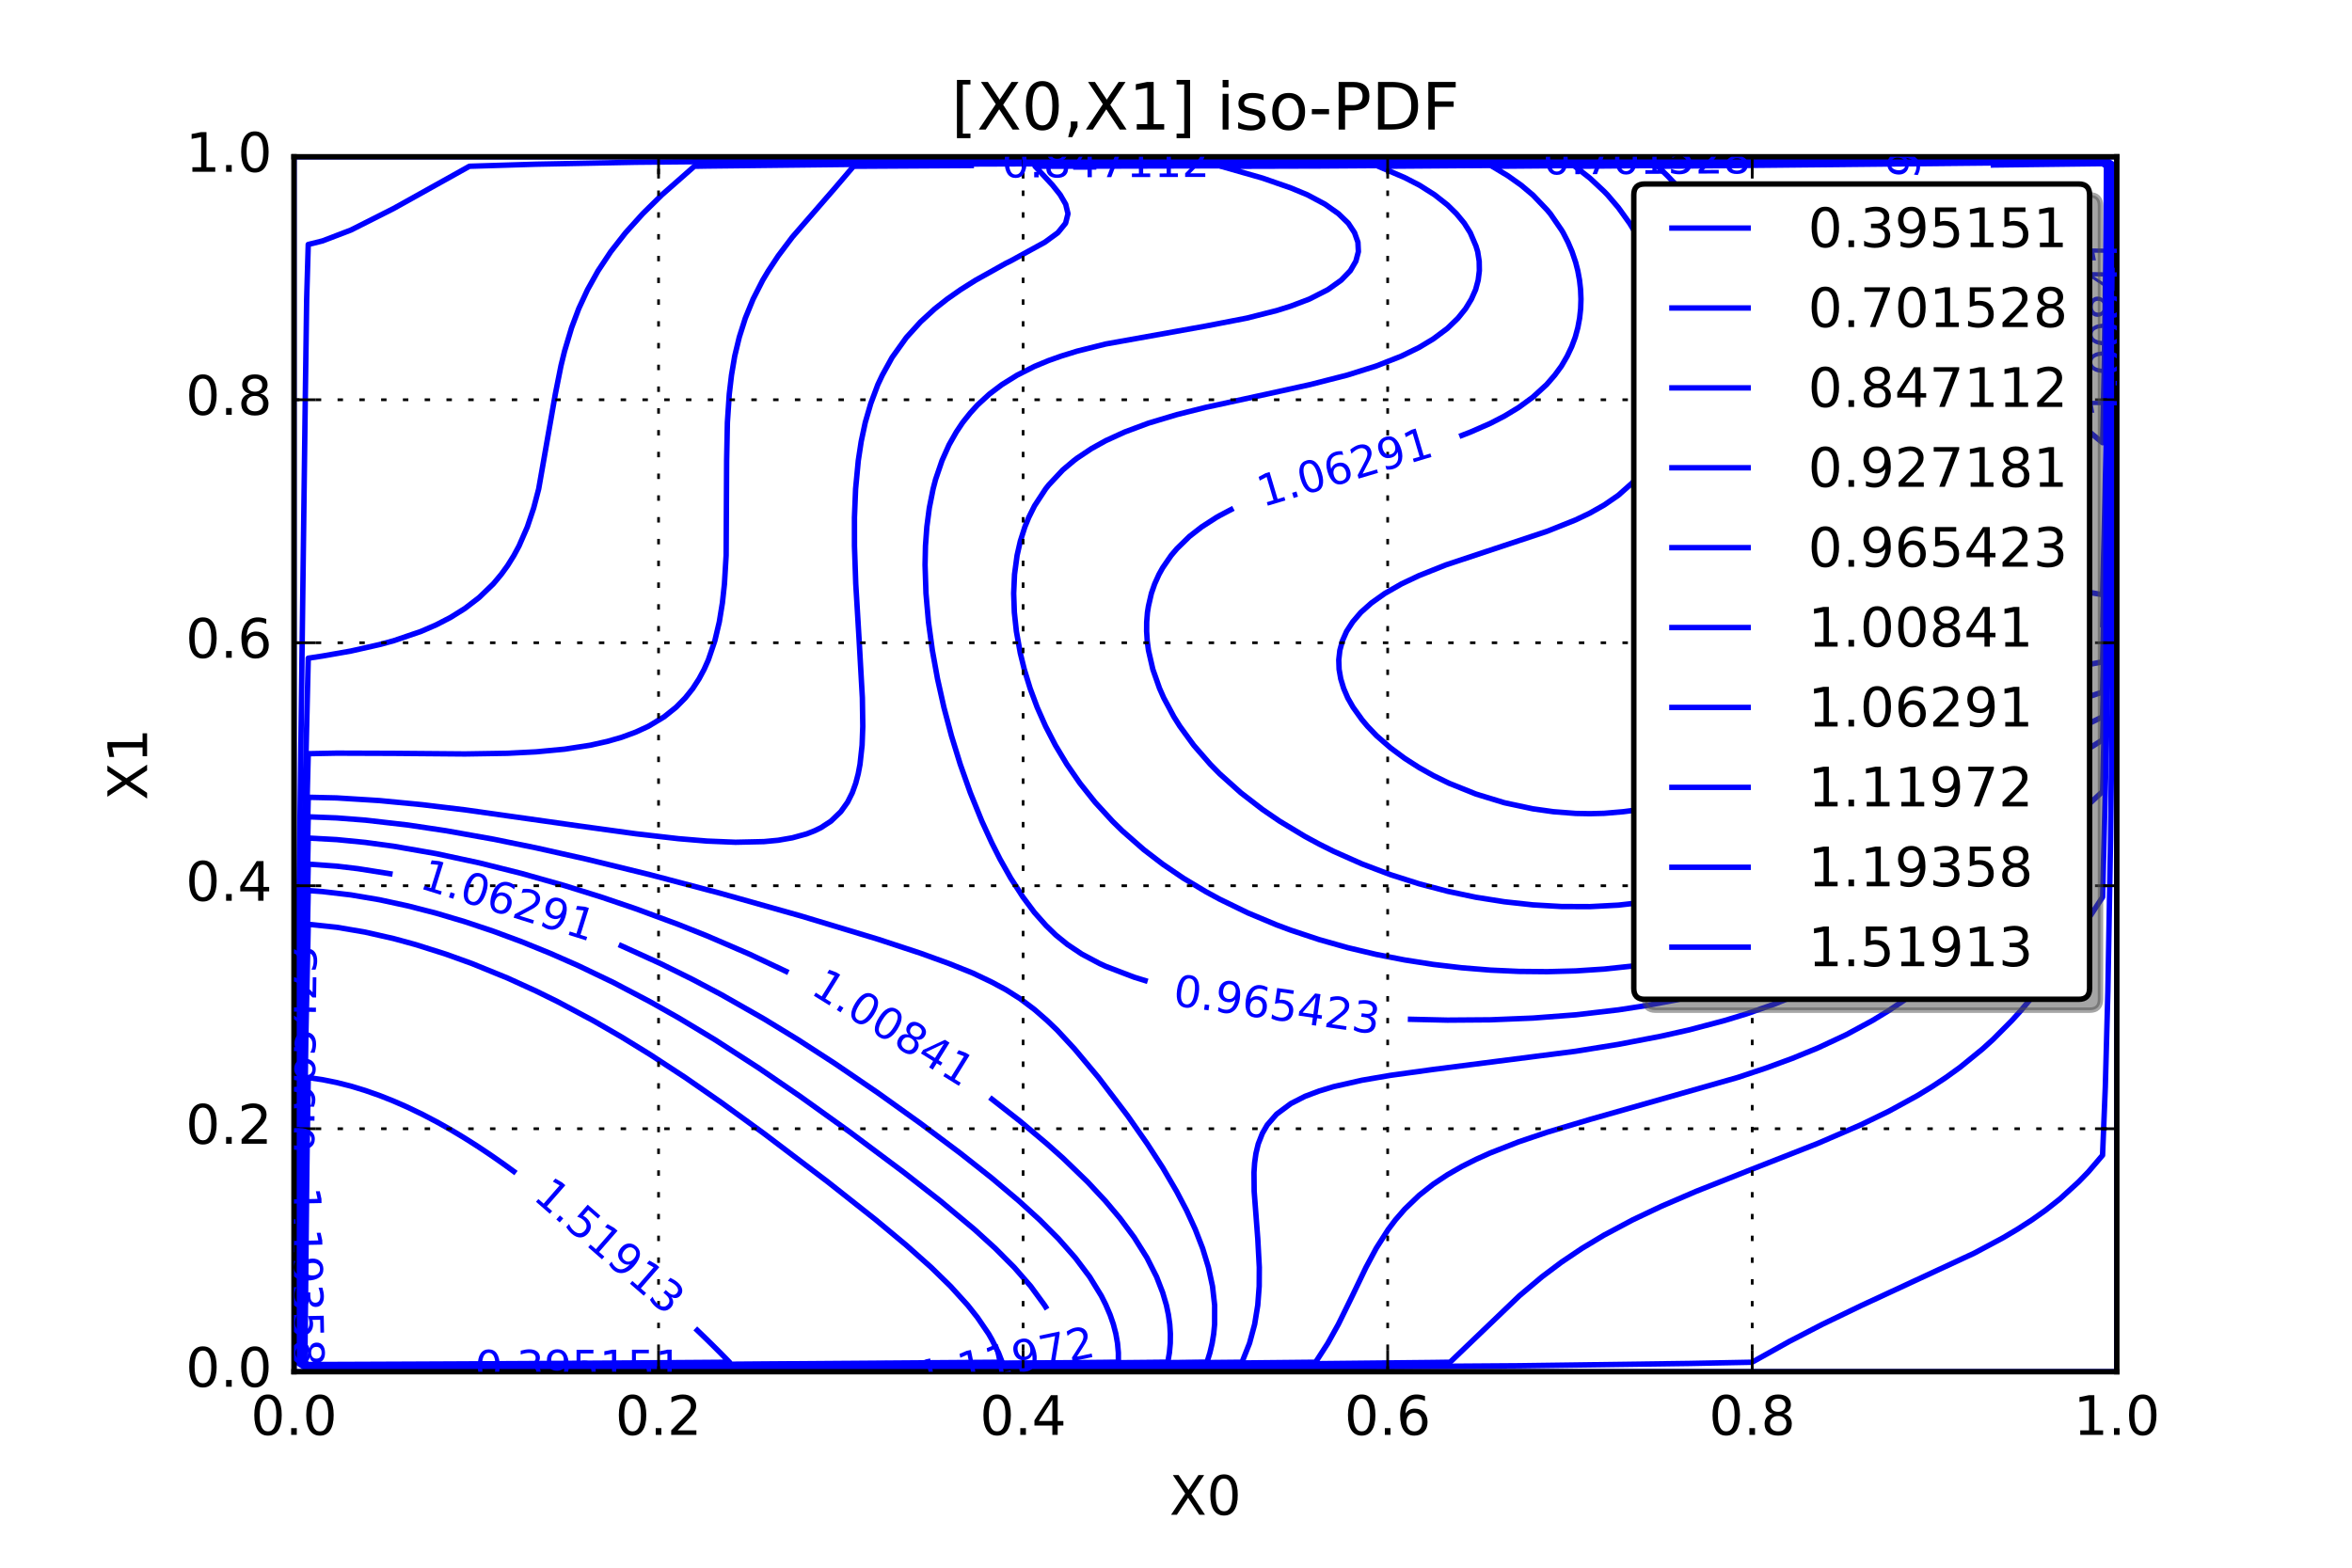<?xml version="1.0" encoding="utf-8" standalone="no"?>
<!DOCTYPE svg PUBLIC "-//W3C//DTD SVG 1.1//EN"
  "http://www.w3.org/Graphics/SVG/1.1/DTD/svg11.dtd">
<!-- Created with matplotlib (http://matplotlib.org/) -->
<svg height="288pt" version="1.1" viewBox="0 0 432 288" width="432pt" xmlns="http://www.w3.org/2000/svg" xmlns:xlink="http://www.w3.org/1999/xlink">
 <defs>
  <style type="text/css">
*{stroke-linecap:butt;stroke-linejoin:round;stroke-miterlimit:100000;}
  </style>
 </defs>
 <g id="figure_1">
  <g id="patch_1">
   <path d="M 0 288 
L 432 288 
L 432 0 
L 0 0 
z
" style="fill:#ffffff;"/>
  </g>
  <g id="axes_1">
   <g id="patch_2">
    <path d="M 54 252 
L 388.8 252 
L 388.8 28.8 
L 54 28.8 
z
" style="fill:#ffffff;"/>
   </g>
   <g id="LineCollection_1">
    <path clip-path="url(#p7790a2f4a0)" d="M 130.512 251.553 
L 229.247 251.251 
L 278.944 250.903 
L 310.331 250.478 
L 321.801 250.256 
L 328.641 246.438 
L 334.739 243.281 
L 341.976 239.794 
L 362.644 230.203 
L 367.875 227.408 
L 370.519 225.844 
L 373.225 224.1 
L 375.722 222.33 
L 378.337 220.268 
L 381.783 217.125 
L 383.569 215.285 
L 386.184 212.228 
L 386.689 199.688 
L 387.159 182.25 
L 387.649 154.35 
L 388.171 110.756 
L 388.487 65.419 
L 388.59 30.544 
L 386.184 28.944 
L 210.938 29.377 
L 145.547 29.536 
L 116.775 29.807 
L 98.466 30.166 
L 86.224 30.544 
L 79.967 34.031 
L 72.309 38.297 
L 64.463 42.258 
L 59.231 44.26 
L 56.616 44.911 
L 56.327 54.956 
L 56.06 74.138 
L 55.417 124.706 
L 54.879 168.3 
L 54.637 208.406 
L 54.515 250.256 
L 56.616 251.657 
L 82.113 251.63 
L 82.113 251.63 
" style="fill:none;stroke:#0000ff;"/>
   </g>
   <g id="LineCollection_2">
    <path clip-path="url(#p7790a2f4a0)" d="M 278.285 29.848 
L 210.938 30.019 
L 156.009 30.207 
L 129.853 30.504 
L 127.544 30.544 
L 121.592 35.775 
L 118.052 39.263 
L 114.908 42.75 
L 112.182 46.237 
L 109.863 49.725 
L 107.918 53.212 
L 106.302 56.7 
L 104.991 60.188 
L 103.697 64.503 
L 103.043 67.162 
L 101.999 72.394 
L 98.94 89.831 
L 98.025 93.319 
L 96.855 96.806 
L 95.334 100.294 
L 94.397 102.037 
L 93.234 103.908 
L 92.06 105.525 
L 90.599 107.269 
L 88.003 109.772 
L 85.388 111.781 
L 82.772 113.415 
L 80.156 114.77 
L 77.355 115.987 
L 72.309 117.71 
L 69.694 118.418 
L 64.463 119.599 
L 59.231 120.518 
L 56.616 120.918 
L 55.679 161.325 
L 55.289 189.225 
L 55.044 224.1 
L 54.914 250.256 
L 56.616 251.391 
L 148.162 251.141 
L 221.4 250.735 
L 263.25 250.3 
L 266.332 250.256 
L 279.068 238.05 
L 283.219 234.562 
L 286.791 231.878 
L 290.578 229.331 
L 294.637 226.894 
L 299.887 224.1 
L 305.1 221.627 
L 311.509 218.869 
L 320.794 215.187 
L 333.872 210.054 
L 341.719 206.668 
L 346.95 204.132 
L 352.181 201.269 
L 354.797 199.674 
L 357.413 197.944 
L 360.028 196.057 
L 364.13 192.713 
L 366.054 190.969 
L 369.525 187.481 
L 371.109 185.738 
L 374.024 182.25 
L 376.695 178.762 
L 380.953 172.757 
L 386.192 164.812 
L 386.889 136.912 
L 387.504 103.781 
L 387.903 70.65 
L 388.121 34.031 
L 388.13 30.544 
L 386.184 29.25 
L 326.684 29.596 
L 326.684 29.596 
" style="fill:none;stroke:#0000ff;"/>
   </g>
   <g id="LineCollection_3">
    <path clip-path="url(#p7790a2f4a0)" d="M 178.891 30.41 
L 156.773 30.544 
L 153.394 34.504 
L 145.547 43.535 
L 142.931 47.009 
L 141.14 49.725 
L 140.096 51.469 
L 138.322 54.956 
L 136.898 58.444 
L 135.789 61.931 
L 134.948 65.419 
L 134.358 68.906 
L 133.95 72.394 
L 133.603 77.625 
L 133.465 84.6 
L 133.372 102.037 
L 133.062 107.269 
L 132.687 110.756 
L 132.12 114.244 
L 131.294 117.731 
L 130.11 121.219 
L 129.334 122.963 
L 128.399 124.706 
L 127.237 126.502 
L 125.886 128.194 
L 124.171 129.938 
L 121.99 131.681 
L 119.096 133.425 
L 116.775 134.493 
L 114.159 135.456 
L 111.544 136.205 
L 108.371 136.912 
L 103.697 137.629 
L 98.466 138.12 
L 93.234 138.385 
L 85.388 138.51 
L 72.309 138.398 
L 61.847 138.361 
L 56.616 138.461 
L 55.954 164.812 
L 55.535 190.969 
L 55.271 222.356 
L 55.103 250.256 
L 56.616 251.264 
L 140.316 251 
L 210.938 250.565 
L 241.638 250.256 
L 243.886 246.769 
L 245.824 243.281 
L 248.39 238.05 
L 250.901 232.819 
L 252.787 229.3 
L 254.993 225.844 
L 256.306 224.1 
L 258.019 222.125 
L 260.634 219.61 
L 263.25 217.544 
L 265.866 215.805 
L 268.481 214.306 
L 271.097 212.99 
L 273.712 211.812 
L 278.944 209.766 
L 284.175 207.999 
L 292.022 205.653 
L 319.15 197.944 
L 324.39 196.2 
L 329.147 194.456 
L 333.872 192.526 
L 339.103 190.083 
L 343.918 187.481 
L 346.95 185.634 
L 349.566 183.879 
L 354.001 180.506 
L 356.054 178.762 
L 357.982 177.019 
L 361.49 173.531 
L 364.679 170.044 
L 367.875 166.285 
L 378.337 153.474 
L 380.953 150.559 
L 384.063 147.375 
L 386.184 145.414 
L 386.951 114.244 
L 387.466 84.6 
L 387.795 53.212 
L 387.912 30.544 
L 386.184 29.395 
L 239.709 30.265 
L 227.291 30.293 
L 227.291 30.293 
" style="fill:none;stroke:#0000ff;"/>
   </g>
   <g id="LineCollection_4">
    <path clip-path="url(#p7790a2f4a0)" d="M 379.627 140.387 
L 383.569 137.569 
L 386.184 135.936 
L 386.894 107.269 
L 387.404 77.625 
L 387.715 46.237 
L 387.792 30.544 
L 386.184 29.475 
L 242.325 30.419 
L 190.109 30.544 
L 193.341 34.031 
L 194.725 35.775 
L 195.74 37.519 
L 196.161 39.263 
L 195.722 41.006 
L 194.302 42.75 
L 191.915 44.494 
L 185.549 47.981 
L 184.781 48.354 
L 179.204 51.469 
L 176.435 53.212 
L 173.949 54.956 
L 171.703 56.722 
L 169.088 59.121 
L 166.472 62.008 
L 163.856 65.662 
L 162.065 68.906 
L 161.241 70.65 
L 159.935 74.138 
L 158.921 77.625 
L 158.178 81.112 
L 157.646 84.6 
L 157.151 89.831 
L 156.941 95.062 
L 156.944 100.294 
L 157.181 107.269 
L 157.806 117.731 
L 158.393 128.194 
L 158.472 133.425 
L 158.342 136.912 
L 157.962 140.4 
L 157.634 142.144 
L 157.176 143.887 
L 156.549 145.631 
L 155.677 147.375 
L 154.431 149.119 
L 152.611 150.863 
L 150.778 152.057 
L 149.653 152.606 
L 148.162 153.191 
L 145.547 153.91 
L 142.931 154.365 
L 140.316 154.612 
L 135.084 154.73 
L 129.853 154.513 
L 124.622 154.075 
L 116.775 153.172 
L 106.312 151.73 
L 85.388 148.774 
L 77.541 147.83 
L 69.694 147.075 
L 61.847 146.587 
L 56.616 146.467 
L 56.027 170.044 
L 55.637 194.456 
L 55.369 225.844 
L 55.208 250.256 
L 56.616 251.195 
L 135.084 250.931 
L 203.091 250.499 
L 228.12 250.256 
L 229.505 246.769 
L 230.447 243.281 
L 231.016 239.794 
L 231.279 236.306 
L 231.3 232.819 
L 231.021 227.588 
L 230.357 218.869 
L 230.325 215.381 
L 230.44 213.637 
L 230.684 211.894 
L 231.105 210.15 
L 231.863 208.208 
L 232.758 206.662 
L 234.478 204.678 
L 237.094 202.737 
L 239.709 201.4 
L 242.325 200.419 
L 244.941 199.628 
L 250.172 198.446 
L 255.403 197.549 
L 263.25 196.468 
L 289.406 193.123 
L 297.253 191.86 
L 305.1 190.356 
L 310.331 189.181 
L 316.757 187.481 
L 320.794 186.253 
L 326.025 184.42 
L 331.286 182.25 
L 336.488 179.69 
L 341.083 177.019 
L 344.334 174.86 
L 345.178 174.242 
L 345.178 174.242 
" style="fill:none;stroke:#0000ff;"/>
   </g>
   <g id="LineCollection_5">
    <path clip-path="url(#p7790a2f4a0)" d="M 55.487 216.911 
L 55.257 250.256 
L 56.616 251.162 
L 135.084 250.886 
L 203.091 250.437 
L 221.687 250.256 
L 222.229 248.512 
L 222.64 246.769 
L 222.926 245.025 
L 223.093 243.281 
L 223.099 239.794 
L 222.706 236.306 
L 221.957 232.819 
L 220.89 229.331 
L 219.541 225.844 
L 217.939 222.356 
L 216.109 218.869 
L 213.553 214.497 
L 210.732 210.15 
L 207.072 204.919 
L 201.761 197.944 
L 197.384 192.713 
L 194.154 189.225 
L 192.329 187.481 
L 190.012 185.461 
L 187.397 183.491 
L 184.781 181.833 
L 182.166 180.427 
L 178.675 178.762 
L 174.319 177.019 
L 169.088 175.123 
L 161.241 172.538 
L 147.202 168.3 
L 132.469 164.148 
L 119.391 160.693 
L 107.726 157.838 
L 98.466 155.762 
L 90.619 154.166 
L 81.871 152.606 
L 74.925 151.564 
L 67.078 150.665 
L 61.847 150.261 
L 56.616 150.057 
L 56.143 168.516 
L 56.143 168.516 
" style="fill:none;stroke:#0000ff;"/>
    <path clip-path="url(#p7790a2f4a0)" d="M 258.579 187.241 
L 265.866 187.41 
L 273.712 187.35 
L 281.559 187.03 
L 289.406 186.432 
L 297.253 185.523 
L 302.484 184.714 
L 307.716 183.726 
L 313.983 182.25 
L 318.178 181.066 
L 323.409 179.314 
L 326.025 178.308 
L 331.256 175.984 
L 335.871 173.531 
L 339.103 171.56 
L 341.719 169.779 
L 345.897 166.556 
L 347.943 164.812 
L 351.701 161.325 
L 354.797 158.202 
L 367.875 144.421 
L 370.491 142.003 
L 373.106 139.793 
L 375.722 137.794 
L 378.337 135.999 
L 380.953 134.396 
L 383.569 132.968 
L 386.185 131.681 
L 386.875 103.781 
L 387.378 74.138 
L 387.677 42.75 
L 387.734 30.544 
L 386.184 29.513 
L 242.325 30.496 
L 224.26 30.544 
L 231.863 32.71 
L 237.094 34.526 
L 240.107 35.775 
L 243.375 37.519 
L 245.845 39.263 
L 247.645 41.006 
L 248.793 42.75 
L 249.414 44.494 
L 249.499 46.237 
L 249.039 47.981 
L 248.025 49.725 
L 246.342 51.469 
L 243.899 53.212 
L 240.469 54.956 
L 237.094 56.236 
L 234.478 57.056 
L 228.986 58.444 
L 221.4 59.911 
L 203.091 63.197 
L 197.859 64.505 
L 194.905 65.419 
L 192.628 66.226 
L 190.012 67.309 
L 186.843 68.906 
L 184.035 70.65 
L 181.728 72.394 
L 179.55 74.391 
L 178.201 75.881 
L 176.81 77.625 
L 175.649 79.369 
L 174.319 81.71 
L 173.029 84.6 
L 171.839 88.088 
L 171.384 89.831 
L 170.69 93.319 
L 170.235 96.806 
L 169.983 100.294 
L 169.908 103.781 
L 170.077 109.013 
L 170.536 114.244 
L 171.248 119.475 
L 172.197 124.706 
L 173.367 129.938 
L 174.756 135.169 
L 176.37 140.4 
L 178.221 145.631 
L 180.343 150.863 
L 182.166 154.837 
L 183.682 157.838 
L 185.646 161.325 
L 187.896 164.812 
L 190.012 167.647 
L 192.139 170.044 
L 193.937 171.787 
L 196.087 173.531 
L 198.705 175.275 
L 201.984 177.019 
L 203.091 177.525 
L 208.322 179.522 
L 210.797 180.287 
L 210.797 180.287 
" style="fill:none;stroke:#0000ff;"/>
   </g>
   <g id="LineCollection_6">
    <path clip-path="url(#p7790a2f4a0)" d="M 144.816 178.662 
L 137.627 175.275 
L 129.853 171.926 
L 124.622 169.842 
L 116.775 166.947 
L 110.479 164.812 
L 103.697 162.696 
L 95.85 160.477 
L 88.003 158.515 
L 80.156 156.831 
L 72.309 155.464 
L 67.078 154.758 
L 61.847 154.245 
L 56.616 153.958 
L 56.06 177.019 
L 55.696 201.431 
L 55.409 238.05 
L 55.313 250.256 
L 56.616 251.124 
L 132.469 250.85 
L 200.475 250.391 
L 214.486 250.256 
L 214.789 248.512 
L 214.948 246.769 
L 214.967 245.025 
L 214.853 243.281 
L 214.61 241.537 
L 214.242 239.794 
L 213.553 237.459 
L 212.433 234.562 
L 210.673 231.075 
L 208.322 227.325 
L 205.706 223.799 
L 203.02 220.613 
L 199.762 217.125 
L 195.244 212.76 
L 192.319 210.15 
L 187.397 206.007 
L 181.803 201.622 
L 181.803 201.622 
" style="fill:none;stroke:#0000ff;"/>
    <path clip-path="url(#p7790a2f4a0)" d="M 387.635 38.388 
L 387.67 30.544 
L 386.184 29.556 
L 253.13 30.544 
L 258.019 32.634 
L 260.728 34.031 
L 263.484 35.775 
L 265.866 37.651 
L 267.512 39.263 
L 268.95 41.006 
L 270.047 42.75 
L 271.097 45.209 
L 271.41 46.237 
L 271.687 47.981 
L 271.718 49.725 
L 271.502 51.469 
L 271.03 53.212 
L 270.255 54.956 
L 269.196 56.7 
L 267.796 58.444 
L 265.866 60.315 
L 263.25 62.268 
L 260.634 63.838 
L 257.396 65.419 
L 252.787 67.235 
L 247.466 68.906 
L 240.638 70.65 
L 232.711 72.394 
L 221.4 74.852 
L 216.169 76.166 
L 210.938 77.738 
L 206.565 79.369 
L 203.091 80.959 
L 200.475 82.412 
L 197.859 84.155 
L 197.269 84.6 
L 195.198 86.344 
L 192.628 89.088 
L 192.041 89.831 
L 190.012 92.935 
L 188.952 95.062 
L 188.239 96.806 
L 187.397 99.453 
L 186.81 102.037 
L 186.342 105.525 
L 186.187 109.013 
L 186.309 112.5 
L 186.682 115.987 
L 187.397 119.961 
L 188.133 122.963 
L 189.2 126.45 
L 190.5 129.938 
L 192.045 133.425 
L 193.852 136.912 
L 195.944 140.4 
L 198.356 143.887 
L 201.134 147.375 
L 204.332 150.863 
L 206.112 152.606 
L 210.09 156.094 
L 213.553 158.748 
L 217.343 161.325 
L 221.4 163.764 
L 224.016 165.187 
L 229.247 167.726 
L 234.478 169.91 
L 237.094 170.885 
L 242.325 172.622 
L 247.556 174.099 
L 252.787 175.339 
L 258.019 176.358 
L 263.25 177.173 
L 268.481 177.789 
L 273.712 178.216 
L 278.944 178.456 
L 284.175 178.508 
L 289.406 178.367 
L 294.637 178.026 
L 299.869 177.473 
L 305.1 176.687 
L 310.331 175.637 
L 315.562 174.284 
L 320.794 172.583 
L 323.409 171.586 
L 326.937 170.044 
L 331.256 167.852 
L 333.872 166.329 
L 336.488 164.644 
L 340.985 161.325 
L 343.1 159.581 
L 346.95 156.142 
L 352.181 150.965 
L 357.413 145.62 
L 360.97 142.144 
L 365.259 138.392 
L 367.875 136.359 
L 370.491 134.53 
L 373.106 132.897 
L 375.722 131.445 
L 378.814 129.938 
L 383.569 128.017 
L 386.184 127.132 
L 386.882 98.55 
L 387.181 81.986 
L 387.181 81.986 
" style="fill:none;stroke:#0000ff;"/>
   </g>
   <g id="LineCollection_7">
    <path clip-path="url(#p7790a2f4a0)" d="M 72.111 160.593 
L 65.717 159.581 
L 61.847 159.123 
L 56.616 158.746 
L 56.103 180.506 
L 55.749 204.919 
L 55.384 250.256 
L 56.616 251.077 
L 129.853 250.802 
L 195.244 250.352 
L 205.415 250.256 
L 205.414 248.512 
L 205.257 246.769 
L 204.95 245.025 
L 204.494 243.281 
L 203.894 241.537 
L 203.091 239.666 
L 202.279 238.05 
L 200.137 234.562 
L 197.507 231.075 
L 194.432 227.588 
L 190.957 224.1 
L 187.132 220.613 
L 182.166 216.422 
L 176.436 211.894 
L 169.088 206.387 
L 161.241 200.768 
L 153.394 195.413 
L 146.531 190.969 
L 140.316 187.176 
L 132.469 182.711 
L 127.237 179.945 
L 121.319 177.019 
L 114.159 173.765 
L 113.651 173.543 
L 113.651 173.543 
" style="fill:none;stroke:#0000ff;"/>
    <path clip-path="url(#p7790a2f4a0)" d="M 226.544 93.384 
L 224.016 94.717 
L 223.41 95.062 
L 220.708 96.806 
L 218.469 98.55 
L 216.169 100.795 
L 215.114 102.037 
L 213.553 104.307 
L 212.872 105.525 
L 212.086 107.269 
L 211.479 109.013 
L 210.938 111.361 
L 210.757 112.5 
L 210.617 114.244 
L 210.606 115.987 
L 210.717 117.731 
L 210.944 119.475 
L 211.747 122.963 
L 212.973 126.45 
L 213.742 128.194 
L 215.614 131.681 
L 216.713 133.425 
L 219.256 136.912 
L 222.295 140.4 
L 224.016 142.152 
L 227.9 145.631 
L 231.863 148.689 
L 235.043 150.863 
L 239.709 153.672 
L 242.325 155.083 
L 244.941 156.391 
L 250.172 158.712 
L 255.403 160.691 
L 260.634 162.358 
L 265.866 163.735 
L 271.097 164.84 
L 276.328 165.665 
L 281.559 166.234 
L 286.791 166.535 
L 292.022 166.556 
L 297.253 166.28 
L 302.484 165.688 
L 307.716 164.759 
L 312.947 163.42 
L 315.562 162.584 
L 318.922 161.325 
L 322.827 159.581 
L 326.025 157.907 
L 329.022 156.094 
L 331.604 154.35 
L 333.966 152.606 
L 338.173 149.119 
L 342.023 145.631 
L 349.566 138.561 
L 353.501 135.169 
L 357.413 132.244 
L 360.028 130.533 
L 362.644 129.018 
L 365.259 127.686 
L 368.03 126.45 
L 373.106 124.602 
L 378.337 123.144 
L 380.953 122.554 
L 386.184 121.596 
L 386.831 95.062 
L 387.29 67.162 
L 387.556 37.519 
L 387.588 30.544 
L 386.184 29.61 
L 274.043 30.544 
L 276.953 32.288 
L 279.408 34.031 
L 281.559 35.838 
L 284.175 38.581 
L 284.751 39.263 
L 286.791 42.228 
L 287.108 42.75 
L 287.999 44.494 
L 288.744 46.237 
L 289.406 48.2 
L 289.798 49.725 
L 290.118 51.469 
L 290.312 53.212 
L 290.381 54.956 
L 290.323 56.7 
L 290.133 58.444 
L 289.808 60.188 
L 289.336 61.931 
L 288.683 63.675 
L 287.859 65.419 
L 286.791 67.255 
L 285.58 68.906 
L 284.069 70.65 
L 281.559 72.944 
L 278.944 74.855 
L 276.328 76.437 
L 273.712 77.787 
L 270.1 79.369 
L 268.04 80.167 
L 268.04 80.167 
" style="fill:none;stroke:#0000ff;"/>
   </g>
   <g id="LineCollection_8">
    <path clip-path="url(#p7790a2f4a0)" d="M 192.315 240.508 
L 191.873 239.794 
L 189.322 236.306 
L 186.278 232.819 
L 182.801 229.331 
L 178.968 225.844 
L 172.707 220.613 
L 166.019 215.381 
L 156.009 207.902 
L 146.991 201.431 
L 139.356 196.2 
L 131.258 190.969 
L 124.622 186.975 
L 119.333 183.994 
L 112.685 180.506 
L 106.312 177.448 
L 101.081 175.142 
L 95.85 173.017 
L 90.619 171.079 
L 85.388 169.329 
L 80.156 167.774 
L 74.925 166.425 
L 69.694 165.294 
L 64.463 164.406 
L 59.231 163.793 
L 56.616 163.603 
L 56.117 185.738 
L 55.77 211.894 
L 55.458 250.256 
L 56.616 251.028 
L 129.853 250.738 
L 162.982 250.529 
L 162.982 250.529 
" style="fill:none;stroke:#0000ff;"/>
    <path clip-path="url(#p7790a2f4a0)" d="M 386.208 115.251 
L 386.814 89.831 
L 387.255 61.931 
L 387.496 32.288 
L 387.503 30.544 
L 386.184 29.667 
L 289.238 30.544 
L 292.022 32.72 
L 294.637 35.164 
L 295.232 35.775 
L 297.253 38.145 
L 299.309 41.006 
L 300.378 42.75 
L 302.187 46.237 
L 303.621 49.725 
L 304.77 53.212 
L 305.648 56.7 
L 306.29 60.188 
L 306.712 63.675 
L 306.908 67.162 
L 306.855 70.65 
L 306.52 74.138 
L 305.846 77.625 
L 305.1 80.141 
L 304.733 81.112 
L 303.952 82.856 
L 302.484 85.433 
L 301.835 86.344 
L 299.869 88.659 
L 297.253 90.979 
L 294.637 92.782 
L 292.022 94.257 
L 289.406 95.508 
L 284.175 97.597 
L 276.066 100.294 
L 265.563 103.781 
L 260.634 105.746 
L 257.416 107.269 
L 254.369 109.013 
L 251.91 110.756 
L 249.953 112.5 
L 248.461 114.244 
L 247.333 115.987 
L 246.567 117.731 
L 246.094 119.475 
L 245.897 121.219 
L 245.957 122.963 
L 246.259 124.706 
L 246.789 126.45 
L 247.556 128.237 
L 248.529 129.938 
L 250.172 132.229 
L 251.177 133.425 
L 252.846 135.169 
L 255.403 137.39 
L 258.019 139.325 
L 260.634 141.001 
L 263.25 142.469 
L 266.145 143.887 
L 271.097 145.874 
L 276.328 147.474 
L 281.559 148.59 
L 285.316 149.119 
L 289.406 149.434 
L 292.022 149.483 
L 294.637 149.415 
L 298.144 149.119 
L 299.869 148.896 
L 302.484 148.422 
L 306.621 147.375 
L 307.716 147.039 
L 311.426 145.631 
L 315.076 143.887 
L 315.562 143.629 
L 318.178 142.093 
L 320.794 140.336 
L 325.189 136.912 
L 329.25 133.425 
L 335.444 128.194 
L 339.103 125.574 
L 341.719 123.98 
L 344.258 122.655 
L 344.258 122.655 
" style="fill:none;stroke:#0000ff;"/>
   </g>
   <g id="LineCollection_9">
    <path clip-path="url(#p7790a2f4a0)" d="M 61.446 250.951 
L 129.853 250.655 
L 184.071 250.256 
L 183.395 248.512 
L 182.166 246.064 
L 181.572 245.025 
L 179.55 242.06 
L 177.759 239.794 
L 174.592 236.306 
L 171.022 232.819 
L 166.472 228.767 
L 160.866 224.1 
L 152.043 217.125 
L 140.316 208.236 
L 132.469 202.533 
L 125.852 197.944 
L 119.391 193.718 
L 114.159 190.5 
L 108.928 187.481 
L 102.382 183.994 
L 98.466 182.069 
L 93.234 179.685 
L 86.695 177.019 
L 81.861 175.275 
L 76.338 173.531 
L 72.309 172.429 
L 67.078 171.242 
L 61.847 170.352 
L 56.616 169.797 
L 56.163 190.969 
L 55.878 212.763 
L 55.878 212.763 
" style="fill:none;stroke:#0000ff;"/>
    <path clip-path="url(#p7790a2f4a0)" d="M 341.905 93.388 
L 343.975 95.062 
L 344.334 95.326 
L 346.469 96.806 
L 346.95 97.109 
L 349.393 98.55 
L 349.566 98.643 
L 352.181 99.981 
L 352.836 100.294 
L 354.797 101.157 
L 356.981 102.037 
L 357.413 102.198 
L 360.028 103.135 
L 361.998 103.781 
L 362.644 103.978 
L 365.259 104.749 
L 367.875 105.452 
L 368.152 105.525 
L 370.491 106.105 
L 373.106 106.71 
L 375.699 107.269 
L 375.722 107.273 
L 378.337 107.808 
L 380.953 108.311 
L 383.569 108.787 
L 384.826 109.013 
L 386.184 109.243 
L 386.191 109.013 
L 386.238 107.269 
L 386.285 105.525 
L 386.33 103.781 
L 386.375 102.037 
L 386.418 100.294 
L 386.461 98.55 
L 386.502 96.806 
L 386.543 95.062 
L 386.582 93.319 
L 386.621 91.575 
L 386.658 89.831 
L 386.694 88.088 
L 386.73 86.344 
L 386.764 84.6 
L 386.798 82.856 
L 386.83 81.112 
L 386.862 79.369 
L 386.893 77.625 
L 386.922 75.881 
L 386.951 74.138 
L 386.979 72.394 
L 387.006 70.65 
L 387.032 68.906 
L 387.057 67.162 
L 387.082 65.419 
L 387.105 63.675 
L 387.128 61.931 
L 387.149 60.188 
L 387.17 58.444 
L 387.19 56.7 
L 387.209 54.956 
L 387.228 53.212 
L 387.245 51.469 
L 387.262 49.725 
L 387.278 47.981 
L 387.293 46.237 
L 387.307 44.494 
L 387.321 42.75 
L 387.333 41.006 
L 387.345 39.263 
L 387.356 37.519 
L 387.366 35.775 
L 387.376 34.031 
L 387.384 32.288 
L 387.392 30.544 
L 386.184 29.74 
L 383.569 29.765 
L 380.953 29.79 
L 378.337 29.815 
L 375.722 29.84 
L 373.106 29.865 
L 370.491 29.891 
L 367.875 29.916 
L 365.259 29.942 
L 362.644 29.968 
L 360.028 29.994 
L 357.413 30.02 
L 354.797 30.047 
L 352.181 30.073 
L 349.566 30.099 
L 346.95 30.126 
L 344.334 30.152 
L 341.719 30.179 
L 339.103 30.205 
L 336.488 30.232 
L 333.872 30.258 
L 331.256 30.284 
L 328.641 30.31 
L 326.025 30.337 
L 323.409 30.363 
L 320.794 30.388 
L 318.178 30.414 
L 315.562 30.439 
L 312.947 30.464 
L 310.331 30.489 
L 307.716 30.514 
L 305.1 30.538 
L 304.436 30.544 
L 305.1 31.163 
L 306.259 32.288 
L 307.716 33.826 
L 307.904 34.031 
L 309.373 35.775 
L 310.331 37.001 
L 310.724 37.519 
L 311.955 39.263 
L 312.947 40.76 
L 313.106 41.006 
L 314.159 42.75 
L 315.161 44.494 
L 315.562 45.233 
L 316.097 46.237 
L 316.983 47.981 
L 317.839 49.725 
L 318.178 50.447 
L 318.651 51.469 
L 319.432 53.212 
L 320.2 54.956 
L 320.586 55.851 
" style="fill:none;stroke:#0000ff;"/>
   </g>
   <g id="LineCollection_10">
    <path clip-path="url(#p7790a2f4a0)" d="M 94.774 215.503 
L 94.611 215.381 
L 93.234 214.376 
L 92.203 213.637 
L 90.619 212.529 
L 89.688 211.894 
L 88.003 210.771 
L 87.043 210.15 
L 85.388 209.105 
L 84.238 208.406 
L 82.772 207.536 
L 81.234 206.662 
L 80.156 206.065 
L 77.974 204.919 
L 77.541 204.697 
L 74.925 203.436 
L 74.341 203.175 
L 72.309 202.288 
L 70.163 201.431 
L 69.694 201.248 
L 67.078 200.332 
L 64.971 199.688 
L 64.463 199.535 
L 61.847 198.874 
L 59.231 198.347 
L 56.616 197.965 
L 56.585 199.688 
L 56.555 201.431 
L 56.527 203.175 
L 56.5 204.919 
L 56.474 206.662 
L 56.449 208.406 
L 56.425 210.15 
L 56.401 211.894 
L 56.379 213.637 
L 56.358 215.381 
L 56.337 217.125 
L 56.318 218.869 
L 56.298 220.613 
L 56.28 222.356 
L 56.262 224.1 
L 56.244 225.844 
L 56.226 227.588 
L 56.209 229.331 
L 56.192 231.075 
L 56.175 232.819 
L 56.158 234.562 
L 56.14 236.306 
L 56.122 238.05 
L 56.104 239.794 
L 56.085 241.537 
L 56.066 243.281 
L 56.046 245.025 
L 56.024 246.769 
L 56.002 248.512 
L 55.978 250.256 
L 56.616 250.681 
L 59.231 250.672 
L 61.847 250.663 
L 64.463 250.654 
L 67.078 250.644 
L 69.694 250.633 
L 72.309 250.623 
L 74.925 250.612 
L 77.541 250.6 
L 80.156 250.588 
L 82.772 250.576 
L 85.388 250.563 
L 88.003 250.55 
L 90.619 250.537 
L 93.234 250.523 
L 95.85 250.509 
L 98.466 250.494 
L 101.081 250.479 
L 103.697 250.464 
L 106.312 250.448 
L 108.928 250.432 
L 111.544 250.415 
L 114.159 250.398 
L 116.775 250.381 
L 119.391 250.363 
L 122.006 250.345 
L 124.622 250.326 
L 127.237 250.307 
L 129.853 250.288 
L 132.469 250.268 
L 133.992 250.256 
L 132.469 248.696 
L 132.287 248.512 
L 130.535 246.769 
L 129.853 246.103 
L 128.741 245.025 
L 127.708 244.038 
" style="fill:none;stroke:#0000ff;"/>
    <path clip-path="url(#p7790a2f4a0)" d="M 360.938 52.828 
L 361.182 53.212 
L 362.34 54.956 
L 362.644 55.399 
L 363.52 56.7 
L 364.748 58.444 
L 365.259 59.143 
L 366.011 60.188 
L 367.324 61.931 
L 367.875 62.634 
L 368.68 63.675 
L 370.096 65.419 
L 370.491 65.886 
L 371.556 67.162 
L 373.097 68.906 
L 373.106 68.917 
L 374.675 70.65 
L 375.722 71.742 
L 376.34 72.394 
L 378.082 74.138 
L 378.337 74.382 
L 379.891 75.881 
L 380.953 76.849 
L 381.799 77.625 
L 383.569 79.16 
L 383.808 79.369 
L 385.912 81.112 
L 386.184 81.327 
L 386.189 81.112 
L 386.23 79.369 
L 386.269 77.625 
L 386.306 75.881 
L 386.343 74.138 
L 386.378 72.394 
L 386.413 70.65 
L 386.446 68.906 
L 386.478 67.162 
L 386.509 65.419 
L 386.538 63.675 
L 386.567 61.931 
L 386.595 60.188 
L 386.621 58.444 
L 386.647 56.7 
L 386.671 54.956 
L 386.694 53.212 
L 386.717 51.469 
L 386.738 49.725 
L 386.758 47.981 
L 386.777 46.237 
L 386.796 44.494 
L 386.813 42.75 
L 386.829 41.006 
L 386.844 39.263 
L 386.858 37.519 
L 386.871 35.775 
L 386.883 34.031 
L 386.894 32.288 
L 386.904 30.544 
L 386.184 30.065 
L 383.569 30.096 
L 380.953 30.128 
L 378.337 30.16 
L 375.722 30.192 
L 373.106 30.224 
L 370.491 30.256 
L 367.875 30.289 
L 365.635 30.317 
" style="fill:none;stroke:#0000ff;"/>
   </g>
   <g id="line2d_1">
    <path clip-path="url(#p7790a2f4a0)" d="M 54 252 
L 388.8 252 
L 388.8 28.8 
L 54 28.8 
L 54 252 
" style="fill:none;stroke:#0000ff;stroke-linecap:square;"/>
   </g>
   <g id="patch_3">
    <path d="M 54 252 
L 54 28.8 
" style="fill:none;stroke:#000000;stroke-linecap:square;stroke-linejoin:miter;"/>
   </g>
   <g id="patch_4">
    <path d="M 54 252 
L 388.8 252 
" style="fill:none;stroke:#000000;stroke-linecap:square;stroke-linejoin:miter;"/>
   </g>
   <g id="patch_5">
    <path d="M 54 28.8 
L 388.8 28.8 
" style="fill:none;stroke:#000000;stroke-linecap:square;stroke-linejoin:miter;"/>
   </g>
   <g id="patch_6">
    <path d="M 388.8 252 
L 388.8 28.8 
" style="fill:none;stroke:#000000;stroke-linecap:square;stroke-linejoin:miter;"/>
   </g>
   <g id="matplotlib.axis_1">
    <g id="xtick_1">
     <g id="line2d_2">
      <path clip-path="url(#p7790a2f4a0)" d="M 54 252 
L 54 28.8 
" style="fill:none;stroke:#000000;stroke-dasharray:1,3;stroke-dashoffset:0.0;stroke-width:0.5;"/>
     </g>
     <g id="line2d_3">
      <defs>
       <path d="M 0 0 
L 0 -4 
" id="me1f99423e2" style="stroke:#000000;stroke-width:0.5;"/>
      </defs>
      <g>
       <use style="stroke:#000000;stroke-width:0.5;" x="54.0" xlink:href="#me1f99423e2" y="252.0"/>
      </g>
     </g>
     <g id="line2d_4">
      <defs>
       <path d="M 0 0 
L 0 4 
" id="m1244a8702e" style="stroke:#000000;stroke-width:0.5;"/>
      </defs>
      <g>
       <use style="stroke:#000000;stroke-width:0.5;" x="54.0" xlink:href="#m1244a8702e" y="28.8"/>
      </g>
     </g>
     <g id="text_1">
      <!-- 0.0 -->
      <defs>
       <path d="M 10.688 12.406 
L 21 12.406 
L 21 0 
L 10.688 0 
z
" id="BitstreamVeraSans-Roman-2e"/>
       <path d="M 31.781 66.406 
Q 24.172 66.406 20.328 58.906 
Q 16.5 51.422 16.5 36.375 
Q 16.5 21.391 20.328 13.891 
Q 24.172 6.391 31.781 6.391 
Q 39.453 6.391 43.281 13.891 
Q 47.125 21.391 47.125 36.375 
Q 47.125 51.422 43.281 58.906 
Q 39.453 66.406 31.781 66.406 
M 31.781 74.219 
Q 44.047 74.219 50.516 64.516 
Q 56.984 54.828 56.984 36.375 
Q 56.984 17.969 50.516 8.266 
Q 44.047 -1.422 31.781 -1.422 
Q 19.531 -1.422 13.062 8.266 
Q 6.594 17.969 6.594 36.375 
Q 6.594 54.828 13.062 64.516 
Q 19.531 74.219 31.781 74.219 
" id="BitstreamVeraSans-Roman-30"/>
      </defs>
      <g transform="translate(46.048 263.598)scale(0.1 -0.1)">
       <use xlink:href="#BitstreamVeraSans-Roman-30"/>
       <use x="63.623" xlink:href="#BitstreamVeraSans-Roman-2e"/>
       <use x="95.41" xlink:href="#BitstreamVeraSans-Roman-30"/>
      </g>
     </g>
    </g>
    <g id="xtick_2">
     <g id="line2d_5">
      <path clip-path="url(#p7790a2f4a0)" d="M 120.96 252 
L 120.96 28.8 
" style="fill:none;stroke:#000000;stroke-dasharray:1,3;stroke-dashoffset:0.0;stroke-width:0.5;"/>
     </g>
     <g id="line2d_6">
      <g>
       <use style="stroke:#000000;stroke-width:0.5;" x="120.96" xlink:href="#me1f99423e2" y="252.0"/>
      </g>
     </g>
     <g id="line2d_7">
      <g>
       <use style="stroke:#000000;stroke-width:0.5;" x="120.96" xlink:href="#m1244a8702e" y="28.8"/>
      </g>
     </g>
     <g id="text_2">
      <!-- 0.2 -->
      <defs>
       <path d="M 19.188 8.297 
L 53.609 8.297 
L 53.609 0 
L 7.328 0 
L 7.328 8.297 
Q 12.938 14.109 22.625 23.891 
Q 32.328 33.688 34.812 36.531 
Q 39.547 41.844 41.422 45.531 
Q 43.312 49.219 43.312 52.781 
Q 43.312 58.594 39.234 62.25 
Q 35.156 65.922 28.609 65.922 
Q 23.969 65.922 18.812 64.312 
Q 13.672 62.703 7.812 59.422 
L 7.812 69.391 
Q 13.766 71.781 18.938 73 
Q 24.125 74.219 28.422 74.219 
Q 39.75 74.219 46.484 68.547 
Q 53.219 62.891 53.219 53.422 
Q 53.219 48.922 51.531 44.891 
Q 49.859 40.875 45.406 35.406 
Q 44.188 33.984 37.641 27.219 
Q 31.109 20.453 19.188 8.297 
" id="BitstreamVeraSans-Roman-32"/>
      </defs>
      <g transform="translate(113.008 263.598)scale(0.1 -0.1)">
       <use xlink:href="#BitstreamVeraSans-Roman-30"/>
       <use x="63.623" xlink:href="#BitstreamVeraSans-Roman-2e"/>
       <use x="95.41" xlink:href="#BitstreamVeraSans-Roman-32"/>
      </g>
     </g>
    </g>
    <g id="xtick_3">
     <g id="line2d_8">
      <path clip-path="url(#p7790a2f4a0)" d="M 187.92 252 
L 187.92 28.8 
" style="fill:none;stroke:#000000;stroke-dasharray:1,3;stroke-dashoffset:0.0;stroke-width:0.5;"/>
     </g>
     <g id="line2d_9">
      <g>
       <use style="stroke:#000000;stroke-width:0.5;" x="187.92" xlink:href="#me1f99423e2" y="252.0"/>
      </g>
     </g>
     <g id="line2d_10">
      <g>
       <use style="stroke:#000000;stroke-width:0.5;" x="187.92" xlink:href="#m1244a8702e" y="28.8"/>
      </g>
     </g>
     <g id="text_3">
      <!-- 0.4 -->
      <defs>
       <path d="M 37.797 64.312 
L 12.891 25.391 
L 37.797 25.391 
z
M 35.203 72.906 
L 47.609 72.906 
L 47.609 25.391 
L 58.016 25.391 
L 58.016 17.188 
L 47.609 17.188 
L 47.609 0 
L 37.797 0 
L 37.797 17.188 
L 4.891 17.188 
L 4.891 26.703 
z
" id="BitstreamVeraSans-Roman-34"/>
      </defs>
      <g transform="translate(179.968 263.598)scale(0.1 -0.1)">
       <use xlink:href="#BitstreamVeraSans-Roman-30"/>
       <use x="63.623" xlink:href="#BitstreamVeraSans-Roman-2e"/>
       <use x="95.41" xlink:href="#BitstreamVeraSans-Roman-34"/>
      </g>
     </g>
    </g>
    <g id="xtick_4">
     <g id="line2d_11">
      <path clip-path="url(#p7790a2f4a0)" d="M 254.88 252 
L 254.88 28.8 
" style="fill:none;stroke:#000000;stroke-dasharray:1,3;stroke-dashoffset:0.0;stroke-width:0.5;"/>
     </g>
     <g id="line2d_12">
      <g>
       <use style="stroke:#000000;stroke-width:0.5;" x="254.88" xlink:href="#me1f99423e2" y="252.0"/>
      </g>
     </g>
     <g id="line2d_13">
      <g>
       <use style="stroke:#000000;stroke-width:0.5;" x="254.88" xlink:href="#m1244a8702e" y="28.8"/>
      </g>
     </g>
     <g id="text_4">
      <!-- 0.6 -->
      <defs>
       <path d="M 33.016 40.375 
Q 26.375 40.375 22.484 35.828 
Q 18.609 31.297 18.609 23.391 
Q 18.609 15.531 22.484 10.953 
Q 26.375 6.391 33.016 6.391 
Q 39.656 6.391 43.531 10.953 
Q 47.406 15.531 47.406 23.391 
Q 47.406 31.297 43.531 35.828 
Q 39.656 40.375 33.016 40.375 
M 52.594 71.297 
L 52.594 62.312 
Q 48.875 64.062 45.094 64.984 
Q 41.312 65.922 37.594 65.922 
Q 27.828 65.922 22.672 59.328 
Q 17.531 52.734 16.797 39.406 
Q 19.672 43.656 24.016 45.922 
Q 28.375 48.188 33.594 48.188 
Q 44.578 48.188 50.953 41.516 
Q 57.328 34.859 57.328 23.391 
Q 57.328 12.156 50.688 5.359 
Q 44.047 -1.422 33.016 -1.422 
Q 20.359 -1.422 13.672 8.266 
Q 6.984 17.969 6.984 36.375 
Q 6.984 53.656 15.188 63.938 
Q 23.391 74.219 37.203 74.219 
Q 40.922 74.219 44.703 73.484 
Q 48.484 72.75 52.594 71.297 
" id="BitstreamVeraSans-Roman-36"/>
      </defs>
      <g transform="translate(246.928 263.598)scale(0.1 -0.1)">
       <use xlink:href="#BitstreamVeraSans-Roman-30"/>
       <use x="63.623" xlink:href="#BitstreamVeraSans-Roman-2e"/>
       <use x="95.41" xlink:href="#BitstreamVeraSans-Roman-36"/>
      </g>
     </g>
    </g>
    <g id="xtick_5">
     <g id="line2d_14">
      <path clip-path="url(#p7790a2f4a0)" d="M 321.84 252 
L 321.84 28.8 
" style="fill:none;stroke:#000000;stroke-dasharray:1,3;stroke-dashoffset:0.0;stroke-width:0.5;"/>
     </g>
     <g id="line2d_15">
      <g>
       <use style="stroke:#000000;stroke-width:0.5;" x="321.84" xlink:href="#me1f99423e2" y="252.0"/>
      </g>
     </g>
     <g id="line2d_16">
      <g>
       <use style="stroke:#000000;stroke-width:0.5;" x="321.84" xlink:href="#m1244a8702e" y="28.8"/>
      </g>
     </g>
     <g id="text_5">
      <!-- 0.8 -->
      <defs>
       <path d="M 31.781 34.625 
Q 24.75 34.625 20.719 30.859 
Q 16.703 27.094 16.703 20.516 
Q 16.703 13.922 20.719 10.156 
Q 24.75 6.391 31.781 6.391 
Q 38.812 6.391 42.859 10.172 
Q 46.922 13.969 46.922 20.516 
Q 46.922 27.094 42.891 30.859 
Q 38.875 34.625 31.781 34.625 
M 21.922 38.812 
Q 15.578 40.375 12.031 44.719 
Q 8.5 49.078 8.5 55.328 
Q 8.5 64.062 14.719 69.141 
Q 20.953 74.219 31.781 74.219 
Q 42.672 74.219 48.875 69.141 
Q 55.078 64.062 55.078 55.328 
Q 55.078 49.078 51.531 44.719 
Q 48 40.375 41.703 38.812 
Q 48.828 37.156 52.797 32.312 
Q 56.781 27.484 56.781 20.516 
Q 56.781 9.906 50.312 4.234 
Q 43.844 -1.422 31.781 -1.422 
Q 19.734 -1.422 13.25 4.234 
Q 6.781 9.906 6.781 20.516 
Q 6.781 27.484 10.781 32.312 
Q 14.797 37.156 21.922 38.812 
M 18.312 54.391 
Q 18.312 48.734 21.844 45.562 
Q 25.391 42.391 31.781 42.391 
Q 38.141 42.391 41.719 45.562 
Q 45.312 48.734 45.312 54.391 
Q 45.312 60.062 41.719 63.234 
Q 38.141 66.406 31.781 66.406 
Q 25.391 66.406 21.844 63.234 
Q 18.312 60.062 18.312 54.391 
" id="BitstreamVeraSans-Roman-38"/>
      </defs>
      <g transform="translate(313.888 263.598)scale(0.1 -0.1)">
       <use xlink:href="#BitstreamVeraSans-Roman-30"/>
       <use x="63.623" xlink:href="#BitstreamVeraSans-Roman-2e"/>
       <use x="95.41" xlink:href="#BitstreamVeraSans-Roman-38"/>
      </g>
     </g>
    </g>
    <g id="xtick_6">
     <g id="line2d_17">
      <path clip-path="url(#p7790a2f4a0)" d="M 388.8 252 
L 388.8 28.8 
" style="fill:none;stroke:#000000;stroke-dasharray:1,3;stroke-dashoffset:0.0;stroke-width:0.5;"/>
     </g>
     <g id="line2d_18">
      <g>
       <use style="stroke:#000000;stroke-width:0.5;" x="388.8" xlink:href="#me1f99423e2" y="252.0"/>
      </g>
     </g>
     <g id="line2d_19">
      <g>
       <use style="stroke:#000000;stroke-width:0.5;" x="388.8" xlink:href="#m1244a8702e" y="28.8"/>
      </g>
     </g>
     <g id="text_6">
      <!-- 1.0 -->
      <defs>
       <path d="M 12.406 8.297 
L 28.516 8.297 
L 28.516 63.922 
L 10.984 60.406 
L 10.984 69.391 
L 28.422 72.906 
L 38.281 72.906 
L 38.281 8.297 
L 54.391 8.297 
L 54.391 0 
L 12.406 0 
z
" id="BitstreamVeraSans-Roman-31"/>
      </defs>
      <g transform="translate(380.848 263.598)scale(0.1 -0.1)">
       <use xlink:href="#BitstreamVeraSans-Roman-31"/>
       <use x="63.623" xlink:href="#BitstreamVeraSans-Roman-2e"/>
       <use x="95.41" xlink:href="#BitstreamVeraSans-Roman-30"/>
      </g>
     </g>
    </g>
    <g id="text_7">
     <!-- X0 -->
     <defs>
      <path d="M 6.297 72.906 
L 16.891 72.906 
L 35.016 45.797 
L 53.219 72.906 
L 63.812 72.906 
L 40.375 37.891 
L 65.375 0 
L 54.781 0 
L 34.281 31 
L 13.625 0 
L 2.984 0 
L 29 38.922 
z
" id="BitstreamVeraSans-Roman-58"/>
     </defs>
     <g transform="translate(214.794 278.277)scale(0.1 -0.1)">
      <use xlink:href="#BitstreamVeraSans-Roman-58"/>
      <use x="68.506" xlink:href="#BitstreamVeraSans-Roman-30"/>
     </g>
    </g>
   </g>
   <g id="matplotlib.axis_2">
    <g id="ytick_1">
     <g id="line2d_20">
      <path clip-path="url(#p7790a2f4a0)" d="M 54 252 
L 388.8 252 
" style="fill:none;stroke:#000000;stroke-dasharray:1,3;stroke-dashoffset:0.0;stroke-width:0.5;"/>
     </g>
     <g id="line2d_21">
      <defs>
       <path d="M 0 0 
L 4 0 
" id="madeeaa87ec" style="stroke:#000000;stroke-width:0.5;"/>
      </defs>
      <g>
       <use style="stroke:#000000;stroke-width:0.5;" x="54.0" xlink:href="#madeeaa87ec" y="252.0"/>
      </g>
     </g>
     <g id="line2d_22">
      <defs>
       <path d="M 0 0 
L -4 0 
" id="m067f1487e0" style="stroke:#000000;stroke-width:0.5;"/>
      </defs>
      <g>
       <use style="stroke:#000000;stroke-width:0.5;" x="388.8" xlink:href="#m067f1487e0" y="252.0"/>
      </g>
     </g>
     <g id="text_8">
      <!-- 0.0 -->
      <g transform="translate(34.097 254.759)scale(0.1 -0.1)">
       <use xlink:href="#BitstreamVeraSans-Roman-30"/>
       <use x="63.623" xlink:href="#BitstreamVeraSans-Roman-2e"/>
       <use x="95.41" xlink:href="#BitstreamVeraSans-Roman-30"/>
      </g>
     </g>
    </g>
    <g id="ytick_2">
     <g id="line2d_23">
      <path clip-path="url(#p7790a2f4a0)" d="M 54 207.36 
L 388.8 207.36 
" style="fill:none;stroke:#000000;stroke-dasharray:1,3;stroke-dashoffset:0.0;stroke-width:0.5;"/>
     </g>
     <g id="line2d_24">
      <g>
       <use style="stroke:#000000;stroke-width:0.5;" x="54.0" xlink:href="#madeeaa87ec" y="207.36"/>
      </g>
     </g>
     <g id="line2d_25">
      <g>
       <use style="stroke:#000000;stroke-width:0.5;" x="388.8" xlink:href="#m067f1487e0" y="207.36"/>
      </g>
     </g>
     <g id="text_9">
      <!-- 0.2 -->
      <g transform="translate(34.097 210.119)scale(0.1 -0.1)">
       <use xlink:href="#BitstreamVeraSans-Roman-30"/>
       <use x="63.623" xlink:href="#BitstreamVeraSans-Roman-2e"/>
       <use x="95.41" xlink:href="#BitstreamVeraSans-Roman-32"/>
      </g>
     </g>
    </g>
    <g id="ytick_3">
     <g id="line2d_26">
      <path clip-path="url(#p7790a2f4a0)" d="M 54 162.72 
L 388.8 162.72 
" style="fill:none;stroke:#000000;stroke-dasharray:1,3;stroke-dashoffset:0.0;stroke-width:0.5;"/>
     </g>
     <g id="line2d_27">
      <g>
       <use style="stroke:#000000;stroke-width:0.5;" x="54.0" xlink:href="#madeeaa87ec" y="162.72"/>
      </g>
     </g>
     <g id="line2d_28">
      <g>
       <use style="stroke:#000000;stroke-width:0.5;" x="388.8" xlink:href="#m067f1487e0" y="162.72"/>
      </g>
     </g>
     <g id="text_10">
      <!-- 0.4 -->
      <g transform="translate(34.097 165.479)scale(0.1 -0.1)">
       <use xlink:href="#BitstreamVeraSans-Roman-30"/>
       <use x="63.623" xlink:href="#BitstreamVeraSans-Roman-2e"/>
       <use x="95.41" xlink:href="#BitstreamVeraSans-Roman-34"/>
      </g>
     </g>
    </g>
    <g id="ytick_4">
     <g id="line2d_29">
      <path clip-path="url(#p7790a2f4a0)" d="M 54 118.08 
L 388.8 118.08 
" style="fill:none;stroke:#000000;stroke-dasharray:1,3;stroke-dashoffset:0.0;stroke-width:0.5;"/>
     </g>
     <g id="line2d_30">
      <g>
       <use style="stroke:#000000;stroke-width:0.5;" x="54.0" xlink:href="#madeeaa87ec" y="118.08"/>
      </g>
     </g>
     <g id="line2d_31">
      <g>
       <use style="stroke:#000000;stroke-width:0.5;" x="388.8" xlink:href="#m067f1487e0" y="118.08"/>
      </g>
     </g>
     <g id="text_11">
      <!-- 0.6 -->
      <g transform="translate(34.097 120.839)scale(0.1 -0.1)">
       <use xlink:href="#BitstreamVeraSans-Roman-30"/>
       <use x="63.623" xlink:href="#BitstreamVeraSans-Roman-2e"/>
       <use x="95.41" xlink:href="#BitstreamVeraSans-Roman-36"/>
      </g>
     </g>
    </g>
    <g id="ytick_5">
     <g id="line2d_32">
      <path clip-path="url(#p7790a2f4a0)" d="M 54 73.44 
L 388.8 73.44 
" style="fill:none;stroke:#000000;stroke-dasharray:1,3;stroke-dashoffset:0.0;stroke-width:0.5;"/>
     </g>
     <g id="line2d_33">
      <g>
       <use style="stroke:#000000;stroke-width:0.5;" x="54.0" xlink:href="#madeeaa87ec" y="73.44"/>
      </g>
     </g>
     <g id="line2d_34">
      <g>
       <use style="stroke:#000000;stroke-width:0.5;" x="388.8" xlink:href="#m067f1487e0" y="73.44"/>
      </g>
     </g>
     <g id="text_12">
      <!-- 0.8 -->
      <g transform="translate(34.097 76.199)scale(0.1 -0.1)">
       <use xlink:href="#BitstreamVeraSans-Roman-30"/>
       <use x="63.623" xlink:href="#BitstreamVeraSans-Roman-2e"/>
       <use x="95.41" xlink:href="#BitstreamVeraSans-Roman-38"/>
      </g>
     </g>
    </g>
    <g id="ytick_6">
     <g id="line2d_35">
      <path clip-path="url(#p7790a2f4a0)" d="M 54 28.8 
L 388.8 28.8 
" style="fill:none;stroke:#000000;stroke-dasharray:1,3;stroke-dashoffset:0.0;stroke-width:0.5;"/>
     </g>
     <g id="line2d_36">
      <g>
       <use style="stroke:#000000;stroke-width:0.5;" x="54.0" xlink:href="#madeeaa87ec" y="28.8"/>
      </g>
     </g>
     <g id="line2d_37">
      <g>
       <use style="stroke:#000000;stroke-width:0.5;" x="388.8" xlink:href="#m067f1487e0" y="28.8"/>
      </g>
     </g>
     <g id="text_13">
      <!-- 1.0 -->
      <g transform="translate(34.097 31.559)scale(0.1 -0.1)">
       <use xlink:href="#BitstreamVeraSans-Roman-31"/>
       <use x="63.623" xlink:href="#BitstreamVeraSans-Roman-2e"/>
       <use x="95.41" xlink:href="#BitstreamVeraSans-Roman-30"/>
      </g>
     </g>
    </g>
    <g id="text_14">
     <!-- X1 -->
     <g transform="translate(27.017 147.006)rotate(-90.0)scale(0.1 -0.1)">
      <use xlink:href="#BitstreamVeraSans-Roman-58"/>
      <use x="68.506" xlink:href="#BitstreamVeraSans-Roman-31"/>
     </g>
    </g>
   </g>
   <g id="text_15">
    <g clip-path="url(#p7790a2f4a0)">
     <!-- 0.395151 -->
     <defs>
      <path d="M 40.578 39.312 
Q 47.656 37.797 51.625 33 
Q 55.609 28.219 55.609 21.188 
Q 55.609 10.406 48.188 4.484 
Q 40.766 -1.422 27.094 -1.422 
Q 22.516 -1.422 17.656 -0.516 
Q 12.797 0.391 7.625 2.203 
L 7.625 11.719 
Q 11.719 9.328 16.594 8.109 
Q 21.484 6.891 26.812 6.891 
Q 36.078 6.891 40.938 10.547 
Q 45.797 14.203 45.797 21.188 
Q 45.797 27.641 41.281 31.266 
Q 36.766 34.906 28.719 34.906 
L 20.219 34.906 
L 20.219 43.016 
L 29.109 43.016 
Q 36.375 43.016 40.234 45.922 
Q 44.094 48.828 44.094 54.297 
Q 44.094 59.906 40.109 62.906 
Q 36.141 65.922 28.719 65.922 
Q 24.656 65.922 20.016 65.031 
Q 15.375 64.156 9.812 62.312 
L 9.812 71.094 
Q 15.438 72.656 20.344 73.438 
Q 25.25 74.219 29.594 74.219 
Q 40.828 74.219 47.359 69.109 
Q 53.906 64.016 53.906 55.328 
Q 53.906 49.266 50.438 45.094 
Q 46.969 40.922 40.578 39.312 
" id="BitstreamVeraSans-Roman-33"/>
      <path d="M 10.984 1.516 
L 10.984 10.5 
Q 14.703 8.734 18.5 7.812 
Q 22.312 6.891 25.984 6.891 
Q 35.75 6.891 40.891 13.453 
Q 46.047 20.016 46.781 33.406 
Q 43.953 29.203 39.594 26.953 
Q 35.25 24.703 29.984 24.703 
Q 19.047 24.703 12.672 31.312 
Q 6.297 37.938 6.297 49.422 
Q 6.297 60.641 12.938 67.422 
Q 19.578 74.219 30.609 74.219 
Q 43.266 74.219 49.922 64.516 
Q 56.594 54.828 56.594 36.375 
Q 56.594 19.141 48.406 8.859 
Q 40.234 -1.422 26.422 -1.422 
Q 22.703 -1.422 18.891 -0.688 
Q 15.094 0.047 10.984 1.516 
M 30.609 32.422 
Q 37.25 32.422 41.125 36.953 
Q 45.016 41.5 45.016 49.422 
Q 45.016 57.281 41.125 61.844 
Q 37.25 66.406 30.609 66.406 
Q 23.969 66.406 20.094 61.844 
Q 16.219 57.281 16.219 49.422 
Q 16.219 41.5 20.094 36.953 
Q 23.969 32.422 30.609 32.422 
" id="BitstreamVeraSans-Roman-39"/>
      <path d="M 10.797 72.906 
L 49.516 72.906 
L 49.516 64.594 
L 19.828 64.594 
L 19.828 46.734 
Q 21.969 47.469 24.109 47.828 
Q 26.266 48.188 28.422 48.188 
Q 40.625 48.188 47.75 41.5 
Q 54.891 34.812 54.891 23.391 
Q 54.891 11.625 47.562 5.094 
Q 40.234 -1.422 26.906 -1.422 
Q 22.312 -1.422 17.547 -0.641 
Q 12.797 0.141 7.719 1.703 
L 7.719 11.625 
Q 12.109 9.234 16.797 8.062 
Q 21.484 6.891 26.703 6.891 
Q 35.156 6.891 40.078 11.328 
Q 45.016 15.766 45.016 23.391 
Q 45.016 31 40.078 35.438 
Q 35.156 39.891 26.703 39.891 
Q 22.75 39.891 18.812 39.016 
Q 14.891 38.141 10.797 36.281 
z
" id="BitstreamVeraSans-Roman-35"/>
     </defs>
     <g style="fill:#0000ff;" transform="translate(87.23 253.834)rotate(-0.091)scale(0.08 -0.08)">
      <use xlink:href="#BitstreamVeraSans-Roman-30"/>
      <use x="63.623" xlink:href="#BitstreamVeraSans-Roman-2e"/>
      <use x="95.41" xlink:href="#BitstreamVeraSans-Roman-33"/>
      <use x="159.033" xlink:href="#BitstreamVeraSans-Roman-39"/>
      <use x="222.656" xlink:href="#BitstreamVeraSans-Roman-35"/>
      <use x="286.279" xlink:href="#BitstreamVeraSans-Roman-31"/>
      <use x="349.902" xlink:href="#BitstreamVeraSans-Roman-35"/>
      <use x="413.525" xlink:href="#BitstreamVeraSans-Roman-31"/>
     </g>
    </g>
   </g>
   <g id="text_16">
    <g clip-path="url(#p7790a2f4a0)">
     <!-- 0.701528 -->
     <defs>
      <path d="M 8.203 72.906 
L 55.078 72.906 
L 55.078 68.703 
L 28.609 0 
L 18.312 0 
L 43.219 64.594 
L 8.203 64.594 
z
" id="BitstreamVeraSans-Roman-37"/>
     </defs>
     <g style="fill:#0000ff;" transform="translate(283.41 32.039)rotate(-0.3)scale(0.08 -0.08)">
      <use xlink:href="#BitstreamVeraSans-Roman-30"/>
      <use x="63.623" xlink:href="#BitstreamVeraSans-Roman-2e"/>
      <use x="95.41" xlink:href="#BitstreamVeraSans-Roman-37"/>
      <use x="159.033" xlink:href="#BitstreamVeraSans-Roman-30"/>
      <use x="222.656" xlink:href="#BitstreamVeraSans-Roman-31"/>
      <use x="286.279" xlink:href="#BitstreamVeraSans-Roman-35"/>
      <use x="349.902" xlink:href="#BitstreamVeraSans-Roman-32"/>
      <use x="413.525" xlink:href="#BitstreamVeraSans-Roman-38"/>
     </g>
    </g>
   </g>
   <g id="text_17">
    <g clip-path="url(#p7790a2f4a0)">
     <!-- 0.847112 -->
     <g style="fill:#0000ff;" transform="translate(184.009 32.591)rotate(-0.132)scale(0.08 -0.08)">
      <use xlink:href="#BitstreamVeraSans-Roman-30"/>
      <use x="63.623" xlink:href="#BitstreamVeraSans-Roman-2e"/>
      <use x="95.41" xlink:href="#BitstreamVeraSans-Roman-38"/>
      <use x="159.033" xlink:href="#BitstreamVeraSans-Roman-34"/>
      <use x="222.656" xlink:href="#BitstreamVeraSans-Roman-37"/>
      <use x="286.279" xlink:href="#BitstreamVeraSans-Roman-31"/>
      <use x="349.902" xlink:href="#BitstreamVeraSans-Roman-31"/>
      <use x="413.525" xlink:href="#BitstreamVeraSans-Roman-32"/>
     </g>
    </g>
   </g>
   <g id="text_18">
    <g clip-path="url(#p7790a2f4a0)">
     <!-- 0.927181 -->
     <g style="fill:#0000ff;" transform="translate(350.957 172.821)rotate(-45.939)scale(0.08 -0.08)">
      <use xlink:href="#BitstreamVeraSans-Roman-30"/>
      <use x="63.623" xlink:href="#BitstreamVeraSans-Roman-2e"/>
      <use x="95.41" xlink:href="#BitstreamVeraSans-Roman-39"/>
      <use x="159.033" xlink:href="#BitstreamVeraSans-Roman-32"/>
      <use x="222.656" xlink:href="#BitstreamVeraSans-Roman-37"/>
      <use x="286.279" xlink:href="#BitstreamVeraSans-Roman-31"/>
      <use x="349.902" xlink:href="#BitstreamVeraSans-Roman-38"/>
      <use x="413.525" xlink:href="#BitstreamVeraSans-Roman-31"/>
     </g>
    </g>
   </g>
   <g id="text_19">
    <g clip-path="url(#p7790a2f4a0)">
     <!-- 0.965423 -->
     <g style="fill:#0000ff;" transform="translate(57.679 211.827)rotate(-89.234)scale(0.08 -0.08)">
      <use xlink:href="#BitstreamVeraSans-Roman-30"/>
      <use x="63.623" xlink:href="#BitstreamVeraSans-Roman-2e"/>
      <use x="95.41" xlink:href="#BitstreamVeraSans-Roman-39"/>
      <use x="159.033" xlink:href="#BitstreamVeraSans-Roman-36"/>
      <use x="222.656" xlink:href="#BitstreamVeraSans-Roman-35"/>
      <use x="286.279" xlink:href="#BitstreamVeraSans-Roman-34"/>
      <use x="349.902" xlink:href="#BitstreamVeraSans-Roman-32"/>
      <use x="413.525" xlink:href="#BitstreamVeraSans-Roman-33"/>
     </g>
    </g>
   </g>
   <g id="text_20">
    <g clip-path="url(#p7790a2f4a0)">
     <!-- 0.965423 -->
     <g style="fill:#0000ff;" transform="translate(215.271 184.661)rotate(-351.91)scale(0.08 -0.08)">
      <use xlink:href="#BitstreamVeraSans-Roman-30"/>
      <use x="63.623" xlink:href="#BitstreamVeraSans-Roman-2e"/>
      <use x="95.41" xlink:href="#BitstreamVeraSans-Roman-39"/>
      <use x="159.033" xlink:href="#BitstreamVeraSans-Roman-36"/>
      <use x="222.656" xlink:href="#BitstreamVeraSans-Roman-35"/>
      <use x="286.279" xlink:href="#BitstreamVeraSans-Roman-34"/>
      <use x="349.902" xlink:href="#BitstreamVeraSans-Roman-32"/>
      <use x="413.525" xlink:href="#BitstreamVeraSans-Roman-33"/>
     </g>
    </g>
   </g>
   <g id="text_21">
    <g clip-path="url(#p7790a2f4a0)">
     <!-- 1.00841 -->
     <g style="fill:#0000ff;" transform="translate(148.642 182.402)rotate(-328.135)scale(0.08 -0.08)">
      <use xlink:href="#BitstreamVeraSans-Roman-31"/>
      <use x="63.623" xlink:href="#BitstreamVeraSans-Roman-2e"/>
      <use x="95.41" xlink:href="#BitstreamVeraSans-Roman-30"/>
      <use x="159.033" xlink:href="#BitstreamVeraSans-Roman-30"/>
      <use x="222.656" xlink:href="#BitstreamVeraSans-Roman-38"/>
      <use x="286.279" xlink:href="#BitstreamVeraSans-Roman-34"/>
      <use x="349.902" xlink:href="#BitstreamVeraSans-Roman-31"/>
     </g>
    </g>
   </g>
   <g id="text_22">
    <g clip-path="url(#p7790a2f4a0)">
     <!-- 1.00841 -->
     <g style="fill:#0000ff;" transform="translate(389.501 76.751)rotate(-89.406)scale(0.08 -0.08)">
      <use xlink:href="#BitstreamVeraSans-Roman-31"/>
      <use x="63.623" xlink:href="#BitstreamVeraSans-Roman-2e"/>
      <use x="95.41" xlink:href="#BitstreamVeraSans-Roman-30"/>
      <use x="159.033" xlink:href="#BitstreamVeraSans-Roman-30"/>
      <use x="222.656" xlink:href="#BitstreamVeraSans-Roman-38"/>
      <use x="286.279" xlink:href="#BitstreamVeraSans-Roman-34"/>
      <use x="349.902" xlink:href="#BitstreamVeraSans-Roman-31"/>
     </g>
    </g>
   </g>
   <g id="text_23">
    <g clip-path="url(#p7790a2f4a0)">
     <!-- 1.06291 -->
     <g style="fill:#0000ff;" transform="translate(76.79 163.086)rotate(-342.597)scale(0.08 -0.08)">
      <use xlink:href="#BitstreamVeraSans-Roman-31"/>
      <use x="63.623" xlink:href="#BitstreamVeraSans-Roman-2e"/>
      <use x="95.41" xlink:href="#BitstreamVeraSans-Roman-30"/>
      <use x="159.033" xlink:href="#BitstreamVeraSans-Roman-36"/>
      <use x="222.656" xlink:href="#BitstreamVeraSans-Roman-32"/>
      <use x="286.279" xlink:href="#BitstreamVeraSans-Roman-39"/>
      <use x="349.902" xlink:href="#BitstreamVeraSans-Roman-31"/>
     </g>
    </g>
   </g>
   <g id="text_24">
    <g clip-path="url(#p7790a2f4a0)">
     <!-- 1.06291 -->
     <g style="fill:#0000ff;" transform="translate(231.918 93.179)rotate(-16.579)scale(0.08 -0.08)">
      <use xlink:href="#BitstreamVeraSans-Roman-31"/>
      <use x="63.623" xlink:href="#BitstreamVeraSans-Roman-2e"/>
      <use x="95.41" xlink:href="#BitstreamVeraSans-Roman-30"/>
      <use x="159.033" xlink:href="#BitstreamVeraSans-Roman-36"/>
      <use x="222.656" xlink:href="#BitstreamVeraSans-Roman-32"/>
      <use x="286.279" xlink:href="#BitstreamVeraSans-Roman-39"/>
      <use x="349.902" xlink:href="#BitstreamVeraSans-Roman-31"/>
     </g>
    </g>
   </g>
   <g id="text_25">
    <g clip-path="url(#p7790a2f4a0)">
     <!-- 1.11972 -->
     <g style="fill:#0000ff;" transform="translate(169.039 255.895)rotate(-11.776)scale(0.08 -0.08)">
      <use xlink:href="#BitstreamVeraSans-Roman-31"/>
      <use x="63.623" xlink:href="#BitstreamVeraSans-Roman-2e"/>
      <use x="95.41" xlink:href="#BitstreamVeraSans-Roman-31"/>
      <use x="159.033" xlink:href="#BitstreamVeraSans-Roman-31"/>
      <use x="222.656" xlink:href="#BitstreamVeraSans-Roman-39"/>
      <use x="286.279" xlink:href="#BitstreamVeraSans-Roman-37"/>
      <use x="349.902" xlink:href="#BitstreamVeraSans-Roman-32"/>
     </g>
    </g>
   </g>
   <g id="text_26">
    <g clip-path="url(#p7790a2f4a0)">
     <!-- 1.11972 -->
     <g style="fill:#0000ff;" transform="translate(349.178 121.653)rotate(-7.896)scale(0.08 -0.08)">
      <use xlink:href="#BitstreamVeraSans-Roman-31"/>
      <use x="63.623" xlink:href="#BitstreamVeraSans-Roman-2e"/>
      <use x="95.41" xlink:href="#BitstreamVeraSans-Roman-31"/>
      <use x="159.033" xlink:href="#BitstreamVeraSans-Roman-31"/>
      <use x="222.656" xlink:href="#BitstreamVeraSans-Roman-39"/>
      <use x="286.279" xlink:href="#BitstreamVeraSans-Roman-37"/>
      <use x="349.902" xlink:href="#BitstreamVeraSans-Roman-32"/>
     </g>
    </g>
   </g>
   <g id="text_27">
    <g clip-path="url(#p7790a2f4a0)">
     <!-- 1.19358 -->
     <g style="fill:#0000ff;" transform="translate(53.167 218.067)rotate(-271.114)scale(0.08 -0.08)">
      <use xlink:href="#BitstreamVeraSans-Roman-31"/>
      <use x="63.623" xlink:href="#BitstreamVeraSans-Roman-2e"/>
      <use x="95.41" xlink:href="#BitstreamVeraSans-Roman-31"/>
      <use x="159.033" xlink:href="#BitstreamVeraSans-Roman-39"/>
      <use x="222.656" xlink:href="#BitstreamVeraSans-Roman-33"/>
      <use x="286.279" xlink:href="#BitstreamVeraSans-Roman-35"/>
      <use x="349.902" xlink:href="#BitstreamVeraSans-Roman-38"/>
     </g>
    </g>
   </g>
   <g id="text_28">
    <g clip-path="url(#p7790a2f4a0)">
     <!-- 1.19358 -->
     <g style="fill:#0000ff;" transform="translate(319.413 62.35)rotate(-298.219)scale(0.08 -0.08)">
      <use xlink:href="#BitstreamVeraSans-Roman-31"/>
      <use x="63.623" xlink:href="#BitstreamVeraSans-Roman-2e"/>
      <use x="95.41" xlink:href="#BitstreamVeraSans-Roman-31"/>
      <use x="159.033" xlink:href="#BitstreamVeraSans-Roman-39"/>
      <use x="222.656" xlink:href="#BitstreamVeraSans-Roman-33"/>
      <use x="286.279" xlink:href="#BitstreamVeraSans-Roman-35"/>
      <use x="349.902" xlink:href="#BitstreamVeraSans-Roman-38"/>
     </g>
    </g>
   </g>
   <g id="text_29">
    <g clip-path="url(#p7790a2f4a0)">
     <!-- 1.51913 -->
     <g style="fill:#0000ff;" transform="translate(97.7 220.124)rotate(-318.913)scale(0.08 -0.08)">
      <use xlink:href="#BitstreamVeraSans-Roman-31"/>
      <use x="63.623" xlink:href="#BitstreamVeraSans-Roman-2e"/>
      <use x="95.41" xlink:href="#BitstreamVeraSans-Roman-35"/>
      <use x="159.033" xlink:href="#BitstreamVeraSans-Roman-31"/>
      <use x="222.656" xlink:href="#BitstreamVeraSans-Roman-39"/>
      <use x="286.279" xlink:href="#BitstreamVeraSans-Roman-31"/>
      <use x="349.902" xlink:href="#BitstreamVeraSans-Roman-33"/>
     </g>
    </g>
   </g>
   <g id="text_30">
    <g clip-path="url(#p7790a2f4a0)">
     <!-- 1.51913 -->
     <g style="fill:#0000ff;" transform="translate(349.976 50.719)rotate(-82.643)scale(0.08 -0.08)">
      <use xlink:href="#BitstreamVeraSans-Roman-31"/>
      <use x="63.623" xlink:href="#BitstreamVeraSans-Roman-2e"/>
      <use x="95.41" xlink:href="#BitstreamVeraSans-Roman-35"/>
      <use x="159.033" xlink:href="#BitstreamVeraSans-Roman-31"/>
      <use x="222.656" xlink:href="#BitstreamVeraSans-Roman-39"/>
      <use x="286.279" xlink:href="#BitstreamVeraSans-Roman-31"/>
      <use x="349.902" xlink:href="#BitstreamVeraSans-Roman-33"/>
     </g>
    </g>
   </g>
   <g id="text_31">
    <!-- [X0,X1] iso-PDF -->
    <defs>
     <path d="M 9.422 54.688 
L 18.406 54.688 
L 18.406 0 
L 9.422 0 
z
M 9.422 75.984 
L 18.406 75.984 
L 18.406 64.594 
L 9.422 64.594 
z
" id="BitstreamVeraSans-Roman-69"/>
     <path d="M 30.609 48.391 
Q 23.391 48.391 19.188 42.75 
Q 14.984 37.109 14.984 27.297 
Q 14.984 17.484 19.156 11.844 
Q 23.344 6.203 30.609 6.203 
Q 37.797 6.203 41.984 11.859 
Q 46.188 17.531 46.188 27.297 
Q 46.188 37.016 41.984 42.703 
Q 37.797 48.391 30.609 48.391 
M 30.609 56 
Q 42.328 56 49.016 48.375 
Q 55.719 40.766 55.719 27.297 
Q 55.719 13.875 49.016 6.219 
Q 42.328 -1.422 30.609 -1.422 
Q 18.844 -1.422 12.172 6.219 
Q 5.516 13.875 5.516 27.297 
Q 5.516 40.766 12.172 48.375 
Q 18.844 56 30.609 56 
" id="BitstreamVeraSans-Roman-6f"/>
     <path d="M 11.719 12.406 
L 22.016 12.406 
L 22.016 4 
L 14.016 -11.625 
L 7.719 -11.625 
L 11.719 4 
z
" id="BitstreamVeraSans-Roman-2c"/>
     <path d="M 44.281 53.078 
L 44.281 44.578 
Q 40.484 46.531 36.375 47.5 
Q 32.281 48.484 27.875 48.484 
Q 21.188 48.484 17.844 46.438 
Q 14.5 44.391 14.5 40.281 
Q 14.5 37.156 16.891 35.375 
Q 19.281 33.594 26.516 31.984 
L 29.594 31.297 
Q 39.156 29.25 43.188 25.516 
Q 47.219 21.781 47.219 15.094 
Q 47.219 7.469 41.188 3.016 
Q 35.156 -1.422 24.609 -1.422 
Q 20.219 -1.422 15.453 -0.562 
Q 10.688 0.297 5.422 2 
L 5.422 11.281 
Q 10.406 8.688 15.234 7.391 
Q 20.062 6.109 24.812 6.109 
Q 31.156 6.109 34.562 8.281 
Q 37.984 10.453 37.984 14.406 
Q 37.984 18.062 35.516 20.016 
Q 33.062 21.969 24.703 23.781 
L 21.578 24.516 
Q 13.234 26.266 9.516 29.906 
Q 5.812 33.547 5.812 39.891 
Q 5.812 47.609 11.281 51.797 
Q 16.75 56 26.812 56 
Q 31.781 56 36.172 55.266 
Q 40.578 54.547 44.281 53.078 
" id="BitstreamVeraSans-Roman-73"/>
     <path d="M 19.672 64.797 
L 19.672 37.406 
L 32.078 37.406 
Q 38.969 37.406 42.719 40.969 
Q 46.484 44.531 46.484 51.125 
Q 46.484 57.672 42.719 61.234 
Q 38.969 64.797 32.078 64.797 
z
M 9.812 72.906 
L 32.078 72.906 
Q 44.344 72.906 50.609 67.359 
Q 56.891 61.812 56.891 51.125 
Q 56.891 40.328 50.609 34.812 
Q 44.344 29.297 32.078 29.297 
L 19.672 29.297 
L 19.672 0 
L 9.812 0 
z
" id="BitstreamVeraSans-Roman-50"/>
     <path d="M 9.812 72.906 
L 51.703 72.906 
L 51.703 64.594 
L 19.672 64.594 
L 19.672 43.109 
L 48.578 43.109 
L 48.578 34.812 
L 19.672 34.812 
L 19.672 0 
L 9.812 0 
z
" id="BitstreamVeraSans-Roman-46"/>
     <path d="M 19.672 64.797 
L 19.672 8.109 
L 31.594 8.109 
Q 46.688 8.109 53.688 14.938 
Q 60.688 21.781 60.688 36.531 
Q 60.688 51.172 53.688 57.984 
Q 46.688 64.797 31.594 64.797 
z
M 9.812 72.906 
L 30.078 72.906 
Q 51.266 72.906 61.172 64.094 
Q 71.094 55.281 71.094 36.531 
Q 71.094 17.672 61.125 8.828 
Q 51.172 0 30.078 0 
L 9.812 0 
z
" id="BitstreamVeraSans-Roman-44"/>
     <path id="BitstreamVeraSans-Roman-20"/>
     <path d="M 30.422 75.984 
L 30.422 -13.188 
L 9.719 -13.188 
L 9.719 -6.203 
L 21.391 -6.203 
L 21.391 69 
L 9.719 69 
L 9.719 75.984 
z
" id="BitstreamVeraSans-Roman-5d"/>
     <path d="M 8.594 75.984 
L 29.297 75.984 
L 29.297 69 
L 17.578 69 
L 17.578 -6.203 
L 29.297 -6.203 
L 29.297 -13.188 
L 8.594 -13.188 
z
" id="BitstreamVeraSans-Roman-5b"/>
     <path d="M 4.891 31.391 
L 31.203 31.391 
L 31.203 23.391 
L 4.891 23.391 
z
" id="BitstreamVeraSans-Roman-2d"/>
    </defs>
    <g transform="translate(174.731 23.8)scale(0.12 -0.12)">
     <use xlink:href="#BitstreamVeraSans-Roman-5b"/>
     <use x="39.014" xlink:href="#BitstreamVeraSans-Roman-58"/>
     <use x="107.52" xlink:href="#BitstreamVeraSans-Roman-30"/>
     <use x="171.143" xlink:href="#BitstreamVeraSans-Roman-2c"/>
     <use x="202.93" xlink:href="#BitstreamVeraSans-Roman-58"/>
     <use x="271.436" xlink:href="#BitstreamVeraSans-Roman-31"/>
     <use x="335.059" xlink:href="#BitstreamVeraSans-Roman-5d"/>
     <use x="374.072" xlink:href="#BitstreamVeraSans-Roman-20"/>
     <use x="405.859" xlink:href="#BitstreamVeraSans-Roman-69"/>
     <use x="433.643" xlink:href="#BitstreamVeraSans-Roman-73"/>
     <use x="485.742" xlink:href="#BitstreamVeraSans-Roman-6f"/>
     <use x="546.939" xlink:href="#BitstreamVeraSans-Roman-2d"/>
     <use x="583.023" xlink:href="#BitstreamVeraSans-Roman-50"/>
     <use x="643.326" xlink:href="#BitstreamVeraSans-Roman-44"/>
     <use x="720.328" xlink:href="#BitstreamVeraSans-Roman-46"/>
    </g>
   </g>
   <g id="legend_1">
    <g id="patch_7">
     <path d="M 304.084 185.581 
L 383.8 185.581 
Q 385.8 185.581 385.8 183.581 
L 385.8 37.8 
Q 385.8 35.8 383.8 35.8 
L 304.084 35.8 
Q 302.084 35.8 302.084 37.8 
L 302.084 183.581 
Q 302.084 185.581 304.084 185.581 
z
" style="fill:#4c4c4c;opacity:0.5;stroke:#4c4c4c;stroke-linejoin:miter;"/>
    </g>
    <g id="patch_8">
     <path d="M 302.084 183.581 
L 381.8 183.581 
Q 383.8 183.581 383.8 181.581 
L 383.8 35.8 
Q 383.8 33.8 381.8 33.8 
L 302.084 33.8 
Q 300.084 33.8 300.084 35.8 
L 300.084 181.581 
Q 300.084 183.581 302.084 183.581 
z
" style="fill:#ffffff;stroke:#000000;stroke-linejoin:miter;"/>
    </g>
    <g id="line2d_38">
     <path d="M 307.084 41.898 
L 314.084 41.898 
L 321.084 41.898 
" style="fill:none;stroke:#0000ff;stroke-linecap:square;"/>
    </g>
    <g id="text_32">
     <!-- 0.395151 -->
     <g transform="translate(332.084 45.398)scale(0.1 -0.1)">
      <use xlink:href="#BitstreamVeraSans-Roman-30"/>
      <use x="63.623" xlink:href="#BitstreamVeraSans-Roman-2e"/>
      <use x="95.41" xlink:href="#BitstreamVeraSans-Roman-33"/>
      <use x="159.033" xlink:href="#BitstreamVeraSans-Roman-39"/>
      <use x="222.656" xlink:href="#BitstreamVeraSans-Roman-35"/>
      <use x="286.279" xlink:href="#BitstreamVeraSans-Roman-31"/>
      <use x="349.902" xlink:href="#BitstreamVeraSans-Roman-35"/>
      <use x="413.525" xlink:href="#BitstreamVeraSans-Roman-31"/>
     </g>
    </g>
    <g id="line2d_39">
     <path d="M 307.084 56.577 
L 314.084 56.577 
L 321.084 56.577 
" style="fill:none;stroke:#0000ff;stroke-linecap:square;"/>
    </g>
    <g id="text_33">
     <!-- 0.701528 -->
     <g transform="translate(332.084 60.077)scale(0.1 -0.1)">
      <use xlink:href="#BitstreamVeraSans-Roman-30"/>
      <use x="63.623" xlink:href="#BitstreamVeraSans-Roman-2e"/>
      <use x="95.41" xlink:href="#BitstreamVeraSans-Roman-37"/>
      <use x="159.033" xlink:href="#BitstreamVeraSans-Roman-30"/>
      <use x="222.656" xlink:href="#BitstreamVeraSans-Roman-31"/>
      <use x="286.279" xlink:href="#BitstreamVeraSans-Roman-35"/>
      <use x="349.902" xlink:href="#BitstreamVeraSans-Roman-32"/>
      <use x="413.525" xlink:href="#BitstreamVeraSans-Roman-38"/>
     </g>
    </g>
    <g id="line2d_40">
     <path d="M 307.084 71.255 
L 314.084 71.255 
L 321.084 71.255 
" style="fill:none;stroke:#0000ff;stroke-linecap:square;"/>
    </g>
    <g id="text_34">
     <!-- 0.847112 -->
     <g transform="translate(332.084 74.755)scale(0.1 -0.1)">
      <use xlink:href="#BitstreamVeraSans-Roman-30"/>
      <use x="63.623" xlink:href="#BitstreamVeraSans-Roman-2e"/>
      <use x="95.41" xlink:href="#BitstreamVeraSans-Roman-38"/>
      <use x="159.033" xlink:href="#BitstreamVeraSans-Roman-34"/>
      <use x="222.656" xlink:href="#BitstreamVeraSans-Roman-37"/>
      <use x="286.279" xlink:href="#BitstreamVeraSans-Roman-31"/>
      <use x="349.902" xlink:href="#BitstreamVeraSans-Roman-31"/>
      <use x="413.525" xlink:href="#BitstreamVeraSans-Roman-32"/>
     </g>
    </g>
    <g id="line2d_41">
     <path d="M 307.084 85.933 
L 314.084 85.933 
L 321.084 85.933 
" style="fill:none;stroke:#0000ff;stroke-linecap:square;"/>
    </g>
    <g id="text_35">
     <!-- 0.927181 -->
     <g transform="translate(332.084 89.433)scale(0.1 -0.1)">
      <use xlink:href="#BitstreamVeraSans-Roman-30"/>
      <use x="63.623" xlink:href="#BitstreamVeraSans-Roman-2e"/>
      <use x="95.41" xlink:href="#BitstreamVeraSans-Roman-39"/>
      <use x="159.033" xlink:href="#BitstreamVeraSans-Roman-32"/>
      <use x="222.656" xlink:href="#BitstreamVeraSans-Roman-37"/>
      <use x="286.279" xlink:href="#BitstreamVeraSans-Roman-31"/>
      <use x="349.902" xlink:href="#BitstreamVeraSans-Roman-38"/>
      <use x="413.525" xlink:href="#BitstreamVeraSans-Roman-31"/>
     </g>
    </g>
    <g id="line2d_42">
     <path d="M 307.084 100.611 
L 314.084 100.611 
L 321.084 100.611 
" style="fill:none;stroke:#0000ff;stroke-linecap:square;"/>
    </g>
    <g id="text_36">
     <!-- 0.965423 -->
     <g transform="translate(332.084 104.111)scale(0.1 -0.1)">
      <use xlink:href="#BitstreamVeraSans-Roman-30"/>
      <use x="63.623" xlink:href="#BitstreamVeraSans-Roman-2e"/>
      <use x="95.41" xlink:href="#BitstreamVeraSans-Roman-39"/>
      <use x="159.033" xlink:href="#BitstreamVeraSans-Roman-36"/>
      <use x="222.656" xlink:href="#BitstreamVeraSans-Roman-35"/>
      <use x="286.279" xlink:href="#BitstreamVeraSans-Roman-34"/>
      <use x="349.902" xlink:href="#BitstreamVeraSans-Roman-32"/>
      <use x="413.525" xlink:href="#BitstreamVeraSans-Roman-33"/>
     </g>
    </g>
    <g id="line2d_43">
     <path d="M 307.084 115.289 
L 314.084 115.289 
L 321.084 115.289 
" style="fill:none;stroke:#0000ff;stroke-linecap:square;"/>
    </g>
    <g id="text_37">
     <!-- 1.00841 -->
     <g transform="translate(332.084 118.789)scale(0.1 -0.1)">
      <use xlink:href="#BitstreamVeraSans-Roman-31"/>
      <use x="63.623" xlink:href="#BitstreamVeraSans-Roman-2e"/>
      <use x="95.41" xlink:href="#BitstreamVeraSans-Roman-30"/>
      <use x="159.033" xlink:href="#BitstreamVeraSans-Roman-30"/>
      <use x="222.656" xlink:href="#BitstreamVeraSans-Roman-38"/>
      <use x="286.279" xlink:href="#BitstreamVeraSans-Roman-34"/>
      <use x="349.902" xlink:href="#BitstreamVeraSans-Roman-31"/>
     </g>
    </g>
    <g id="line2d_44">
     <path d="M 307.084 129.967 
L 314.084 129.967 
L 321.084 129.967 
" style="fill:none;stroke:#0000ff;stroke-linecap:square;"/>
    </g>
    <g id="text_38">
     <!-- 1.06291 -->
     <g transform="translate(332.084 133.467)scale(0.1 -0.1)">
      <use xlink:href="#BitstreamVeraSans-Roman-31"/>
      <use x="63.623" xlink:href="#BitstreamVeraSans-Roman-2e"/>
      <use x="95.41" xlink:href="#BitstreamVeraSans-Roman-30"/>
      <use x="159.033" xlink:href="#BitstreamVeraSans-Roman-36"/>
      <use x="222.656" xlink:href="#BitstreamVeraSans-Roman-32"/>
      <use x="286.279" xlink:href="#BitstreamVeraSans-Roman-39"/>
      <use x="349.902" xlink:href="#BitstreamVeraSans-Roman-31"/>
     </g>
    </g>
    <g id="line2d_45">
     <path d="M 307.084 144.645 
L 314.084 144.645 
L 321.084 144.645 
" style="fill:none;stroke:#0000ff;stroke-linecap:square;"/>
    </g>
    <g id="text_39">
     <!-- 1.11972 -->
     <g transform="translate(332.084 148.145)scale(0.1 -0.1)">
      <use xlink:href="#BitstreamVeraSans-Roman-31"/>
      <use x="63.623" xlink:href="#BitstreamVeraSans-Roman-2e"/>
      <use x="95.41" xlink:href="#BitstreamVeraSans-Roman-31"/>
      <use x="159.033" xlink:href="#BitstreamVeraSans-Roman-31"/>
      <use x="222.656" xlink:href="#BitstreamVeraSans-Roman-39"/>
      <use x="286.279" xlink:href="#BitstreamVeraSans-Roman-37"/>
      <use x="349.902" xlink:href="#BitstreamVeraSans-Roman-32"/>
     </g>
    </g>
    <g id="line2d_46">
     <path d="M 307.084 159.323 
L 314.084 159.323 
L 321.084 159.323 
" style="fill:none;stroke:#0000ff;stroke-linecap:square;"/>
    </g>
    <g id="text_40">
     <!-- 1.19358 -->
     <g transform="translate(332.084 162.823)scale(0.1 -0.1)">
      <use xlink:href="#BitstreamVeraSans-Roman-31"/>
      <use x="63.623" xlink:href="#BitstreamVeraSans-Roman-2e"/>
      <use x="95.41" xlink:href="#BitstreamVeraSans-Roman-31"/>
      <use x="159.033" xlink:href="#BitstreamVeraSans-Roman-39"/>
      <use x="222.656" xlink:href="#BitstreamVeraSans-Roman-33"/>
      <use x="286.279" xlink:href="#BitstreamVeraSans-Roman-35"/>
      <use x="349.902" xlink:href="#BitstreamVeraSans-Roman-38"/>
     </g>
    </g>
    <g id="line2d_47">
     <path d="M 307.084 174.002 
L 314.084 174.002 
L 321.084 174.002 
" style="fill:none;stroke:#0000ff;stroke-linecap:square;"/>
    </g>
    <g id="text_41">
     <!-- 1.51913 -->
     <g transform="translate(332.084 177.502)scale(0.1 -0.1)">
      <use xlink:href="#BitstreamVeraSans-Roman-31"/>
      <use x="63.623" xlink:href="#BitstreamVeraSans-Roman-2e"/>
      <use x="95.41" xlink:href="#BitstreamVeraSans-Roman-35"/>
      <use x="159.033" xlink:href="#BitstreamVeraSans-Roman-31"/>
      <use x="222.656" xlink:href="#BitstreamVeraSans-Roman-39"/>
      <use x="286.279" xlink:href="#BitstreamVeraSans-Roman-31"/>
      <use x="349.902" xlink:href="#BitstreamVeraSans-Roman-33"/>
     </g>
    </g>
   </g>
  </g>
 </g>
 <defs>
  <clipPath id="p7790a2f4a0">
   <rect height="223.2" width="334.8" x="54.0" y="28.8"/>
  </clipPath>
 </defs>
</svg>
